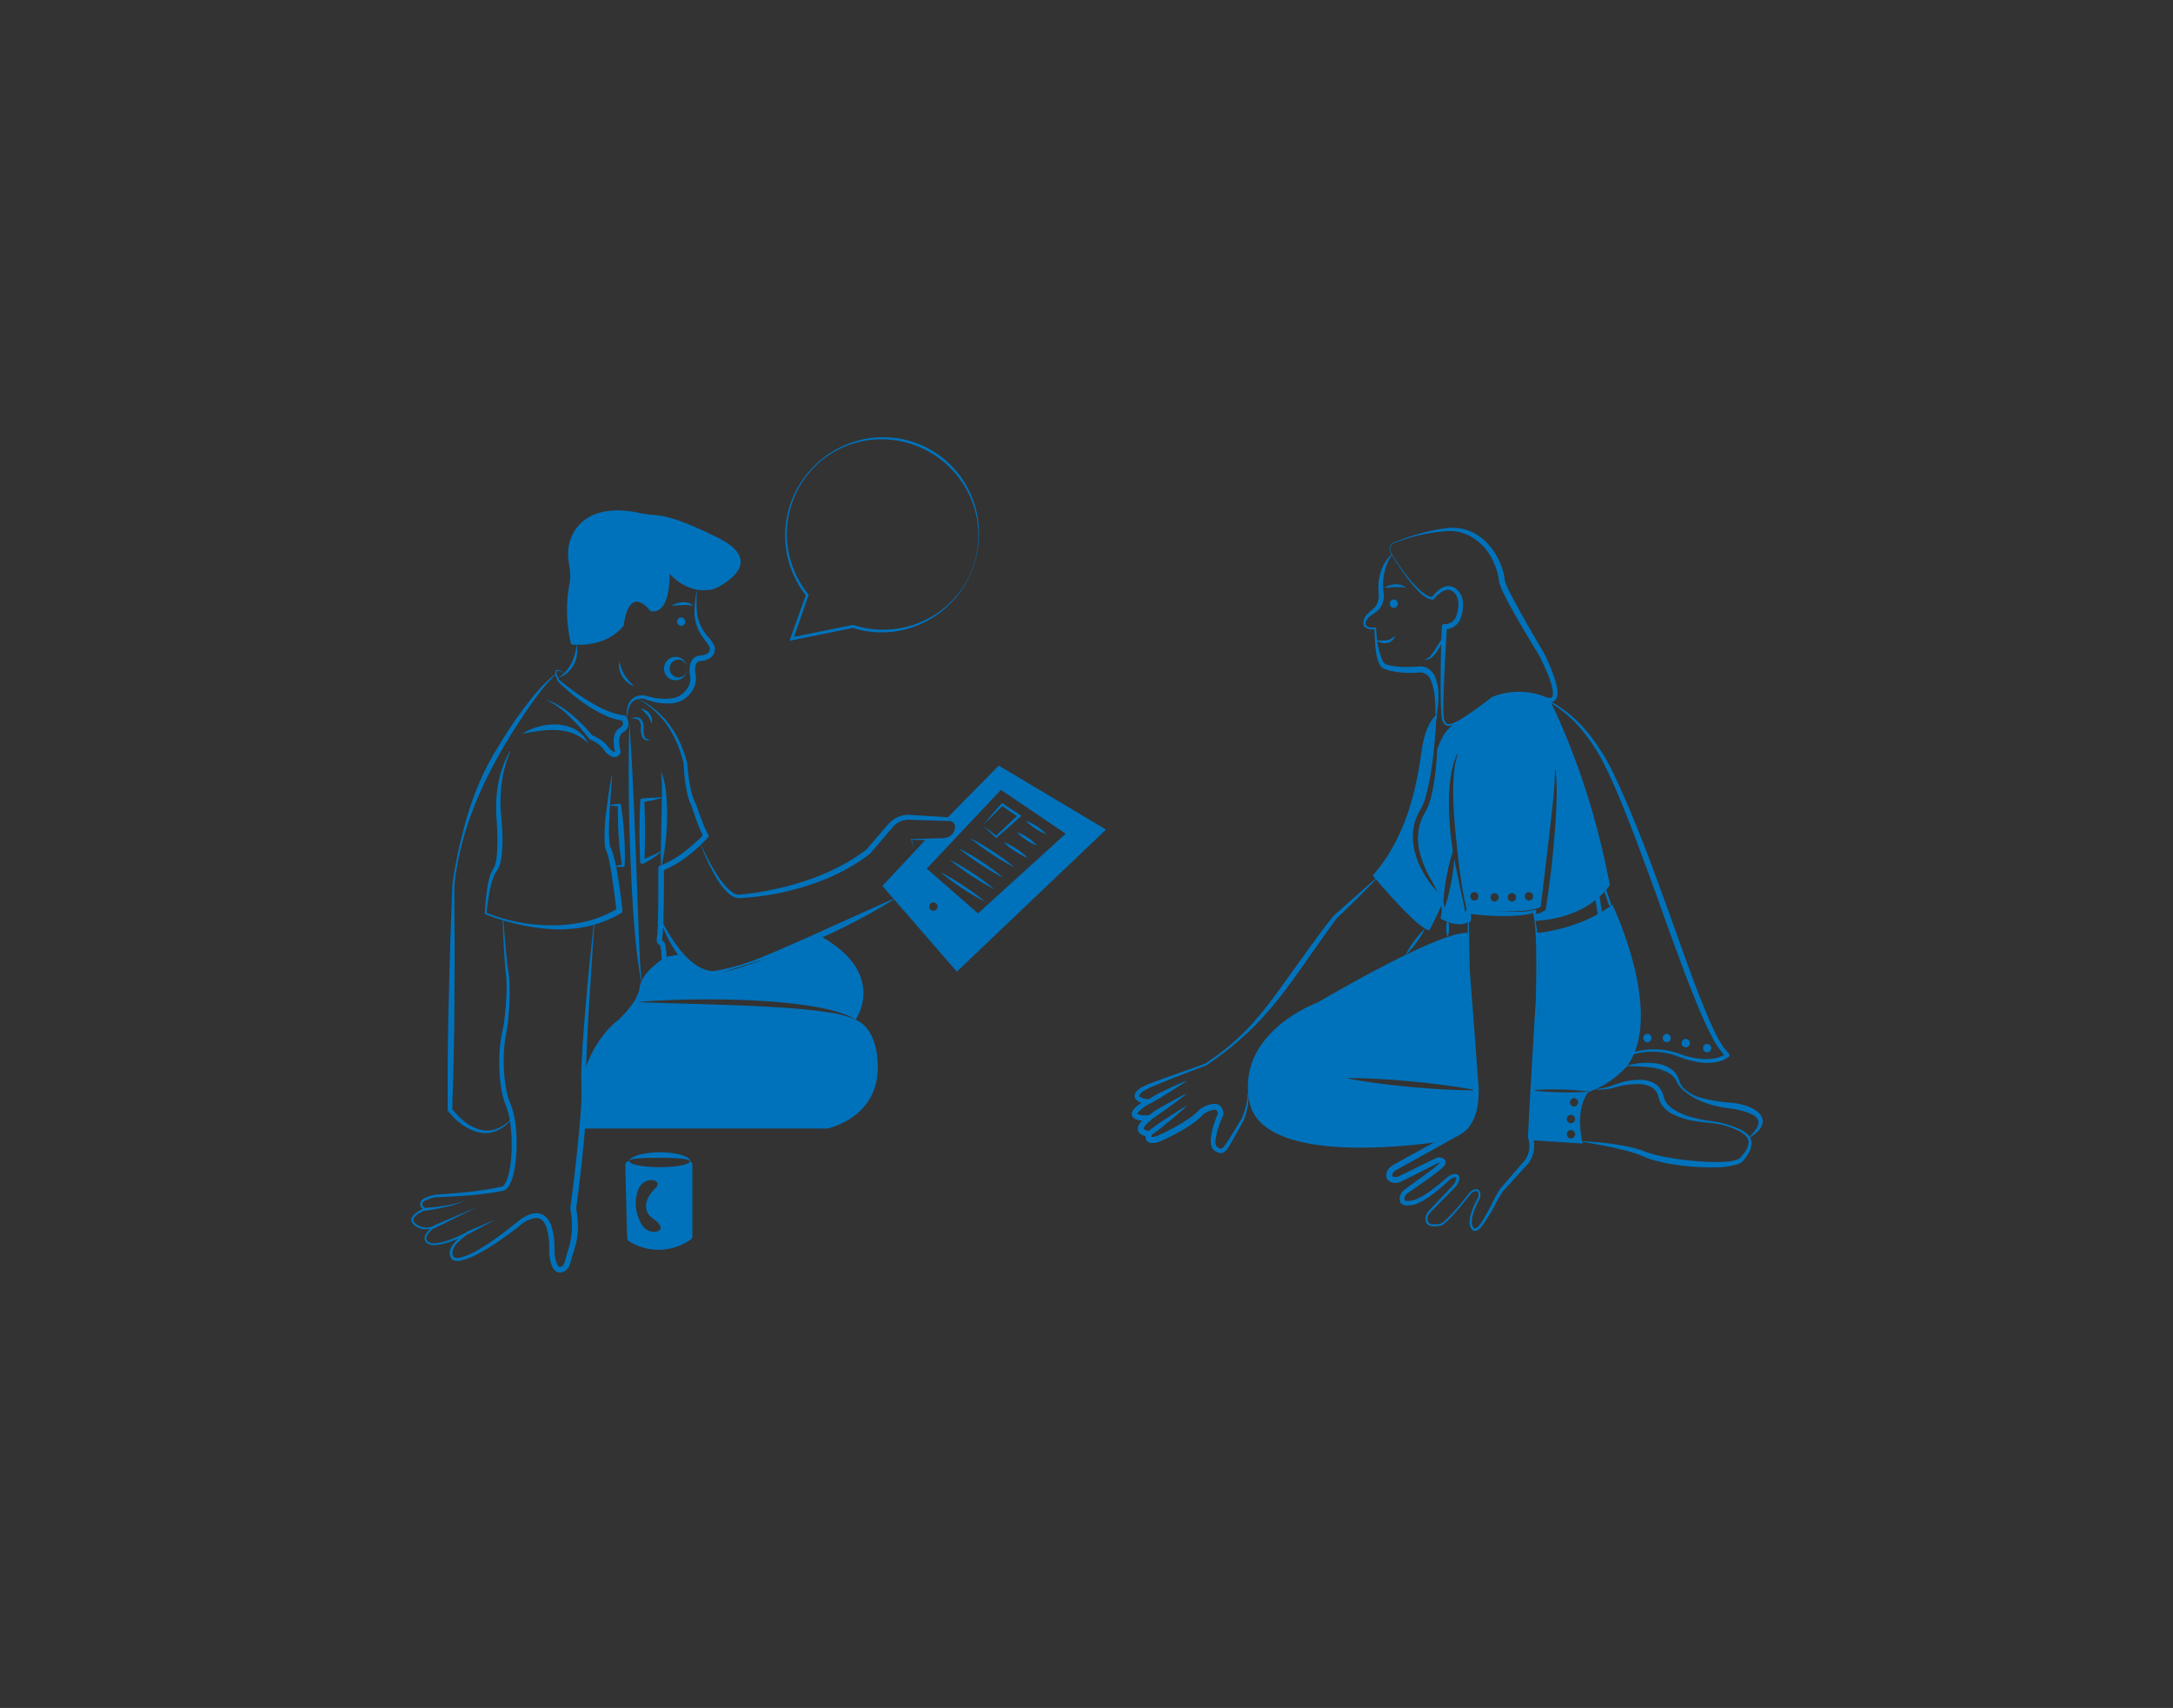 <svg xmlns="http://www.w3.org/2000/svg" fill="none" viewBox="0 0 827 650">
  <rect x="0" y="0" width="827" height="650" fill="#333333" stroke="none"/>
  <path d="M553.338 328.579c.053-.567.107-1.145.15-1.723.299 1.691.599 3.393.973 5.062l1.573 7.417c.546 2.461 1.07 4.933 1.551 7.405a.318.318 0 00.289.257h.011c.321.032.631.064.952.107l.107 2.943-1.027.407c-3.852 1.541-8.987-1.285-8.987-1.285.264-.774.387-1.59.364-2.407a46.59 46.59 0 001.894-5.972c.513-2.001.948-4.02 1.305-6.057.363-2.044.642-4.088.845-6.154z" fill="#0072BB"/>
  <path d="M589.926 267.066v-.011c-.203-.428-.3-.653-.3-.653l-.01-.011a17.85 17.85 0 00-6.152-1.905c-.032 0-.064-.01-.085-.01a43.914 43.914 0 00-4.793-.6.39.39 0 00-.118-.01c-4.247-.289-8.516.075-10.527 1.819l-.011.011a61.835 61.835 0 01-5.777 4.291c-.053.032-.096.075-.149.107a181.364 181.364 0 01-8.078 5.094c-.01.011-.021.022-.032.022-3.691 2.333-5.734 6.367-6.857 10.038-.032.096-.054.182-.086.278a.128.128 0 01-.011.064 94.168 94.168 0 01-.278 5.212 88.544 88.544 0 01-1.134 8.658 58.39 58.39 0 01-.941 4.291 21.492 21.492 0 01-1.552 4.249c-.321.674-.705 1.348-1.059 1.969a17.42 17.42 0 00-1.979 5.736 21.962 21.962 0 00.278 8.219 38.923 38.923 0 005.061 11.89c.017.018.032.04.042.064.043.064.086.139.129.203.053.086.117.182.171.278.032.043.054.086.086.129a.087.087 0 01.021.043c.032.066.067.13.107.192.107.193.236.407.364.642.203.386.438.824.684 1.317v.01c.129.247.246.503.375.76.096.193.182.396.267.599.097.215.193.439.279.664a.927.927 0 01.074.182c.129.321.257.653.375.985.021.064.043.117.064.182.086.246.171.492.246.749a.321.321 0 00.021.075.07.07 0 01.011.042.155.155 0 01.022.075c.064.214.128.439.192.664-.011.011 0 .011 0 .021v.011a14.938 14.938 0 01.257 1.22c.032.193.064.385.086.578.032.289.064.567.074.845a48.12 48.12 0 01.268-5.843c.203-2.055.481-4.109.834-6.143a77.521 77.521 0 011.306-6.068 56.485 56.485 0 011.273-4.302c-.396-2.333-.675-4.687-.952-7.042a110.781 110.781 0 01-.482-15.207c.106-2.544.377-5.079.813-7.587.107-.621.225-1.252.396-1.873.15-.621.278-1.242.481-1.841a13.862 13.862 0 011.466-3.542.104.104 0 01.139-.043.119.119 0 01.046.062.113.113 0 01-.003.077v.011a25.633 25.633 0 00-1.498 7.298 72.425 72.425 0 00-.31 7.481c.021 4.998.406 9.985.856 14.983l.781 7.48c.299 2.494.524 4.998.898 7.491.364 2.483.674 4.987 1.145 7.459.471 2.398.941 4.774 1.455 7.16 4.835.428 9.725.589 14.571.535 2.461-.043 4.921-.107 7.35-.332a34.79 34.79 0 003.562-.513 9.012 9.012 0 002.685-.91l3.081-25.866 1.498-13.153c.214-2.194.417-4.388.578-6.581.193-2.205.268-4.399.257-6.603v-.011a.12.12 0 01.033-.074.12.12 0 01.074-.033.101.101 0 01.072.027.11.11 0 01.035.069c.458 4.419.568 8.867.331 13.303-.139 4.43-.46 8.85-.823 13.27-.396 4.409-.813 8.818-1.37 13.206-.513 4.398-1.177 8.764-1.808 13.152l-.01.075a.83.83 0 01-.354.567 8.855 8.855 0 01-3.808 1.445v2.119c12.196-.535 19.663-5.169 23.718-8.85v-.011a25.053 25.053 0 002.824-2.975c.421-.514.803-1.058 1.145-1.627a376.686 376.686 0 00-21.91-69.518zm-28.8 75.661a1.605 1.605 0 01-1.098-2.721 1.61 1.61 0 011.098-.49 1.61 1.61 0 011.549 1.606 1.604 1.604 0 01-1.549 1.605zm7.703.385a1.604 1.604 0 01-1.099-2.72c.289-.3.683-.475 1.099-.49a1.603 1.603 0 011.548 1.605 1.608 1.608 0 01-1.548 1.605zm6.547 0a1.604 1.604 0 01-1.098-2.72c.289-.3.683-.475 1.098-.49a1.605 1.605 0 010 3.21zm6.548-.385a1.605 1.605 0 010-3.211 1.61 1.61 0 011.548 1.606 1.604 1.604 0 01-1.548 1.605zm-319.332 99.248c-.225 1.231-5.307 2.226-11.544 2.226-6.376 0-11.554-1.038-11.554-2.311a1.52 1.52 0 00-1.519 1.562l.717 27.696a1.54 1.54 0 00.706 1.253 21.206 21.206 0 0023.44-.643 1.525 1.525 0 00.663-1.262V443.27a1.376 1.376 0 00-.909-1.295zm-13.202 26.894a6.567 6.567 0 01-6.076-2.997 11.867 11.867 0 01-2.023-8.7c.283-1.98.917-3.894 1.873-5.651a5.912 5.912 0 015.67-3.018 2.333 2.333 0 012.321 1.734c.078.449.044.91-.097 1.343a2.797 2.797 0 01-.716 1.14c-1.733 1.766-5.702 6.624-1.476 10.231 3.947 3.371 3.488 5.586.524 5.918zm13.694-88.493c-7.04.096-14.079.417-21.097 1.006a12.905 12.905 0 002.171-5.244c.578-5.394 8.602-10.402 8.602-10.402l-.032-1.445 7.029-1.252a14.32 14.32 0 0011.554 7.32c8.088.428 36.994-12.457 40.632-14.255 26.189 14.448 13.672 31.977 13.672 31.977a21.574 21.574 0 00-4.782-2.279c-1.669-.6-3.381-1.071-5.092-1.509-3.445-.824-6.933-1.413-10.442-1.894-6.997-.974-14.036-1.445-21.086-1.777a366.576 366.576 0 00-21.129-.246z" fill="#0072BB"/>
  <path d="M314.831 429.497h-93.267s1.508-18.225.567-20.622c4.429-14.255 13.747-20.409 13.747-20.409a41.27 41.27 0 006.109-7.084c7.039.246 14.068.464 21.086.653 7.029.214 14.047.406 21.054.728 3.509.128 7.008.31 10.506.524 3.498.192 6.997.471 10.484.77 3.477.332 6.965.696 10.41 1.263a37.052 37.052 0 0110.088 2.761c7.895 3.275 8.28 14.833 8.28 14.833 2.311 22.345-19.064 26.583-19.064 26.583zM212.578 257.863a14.877 14.877 0 002.798-2.437 14.487 14.487 0 002.066-2.966 16.786 16.786 0 001.307-3.389c.194-.584.265-1.199.422-1.805.118-.612.185-1.234.327-1.865.1.633.166 1.27.197 1.91.005.645-.038 1.29-.128 1.929a11.668 11.668 0 01-1.179 3.718 10.688 10.688 0 01-2.431 3.064 8.23 8.23 0 01-3.379 1.841zm25.997 16.373c-.124-1.31-.103-2.63.063-3.935.076-.669.214-1.329.412-1.972a5.43 5.43 0 011.056-1.808 5.609 5.609 0 013.756-1.878 6.036 6.036 0 012.164.214 40.56 40.56 0 001.856.463 21.35 21.35 0 007.449.499 8.215 8.215 0 005.888-3.343l.034-.045.048-.059c.319-.403.589-.843.805-1.31a6.604 6.604 0 00.379-4.639l-.009-.037a.853.853 0 01-.022-.112c-.07-.635-.08-1.275-.03-1.912a7.555 7.555 0 01.376-1.918 4.871 4.871 0 011.099-1.849 4.177 4.177 0 012.005-1.065.827.827 0 01.165-.02l.062-.001a6.009 6.009 0 003.098-.801c.379-.241.668-.6.821-1.022.073-.22.113-.449.12-.68l.008-.179.005-.089.003-.045c-.003-.04.009.061.009.049v.002a2.321 2.321 0 00-.097-.303 14.131 14.131 0 00-1.954-3.032 18.325 18.325 0 01-2.191-3.422 16.199 16.199 0 01-1.636-7.83c.075-2.612.398-5.211.964-7.762a53.487 53.487 0 00-.094 7.762c.131 2.51.844 4.955 2.081 7.143a16.748 16.748 0 002.162 3.017 14.025 14.025 0 012.381 3.408c.088.2.16.407.214.619l.012.061a.83.83 0 01.015.11l.002.077.002.154.002.308a4.294 4.294 0 01-.186 1.233 3.987 3.987 0 01-1.486 2.028 7.503 7.503 0 01-4.292 1.261l.227-.021c-.352.085-.676.26-.941.507-.27.304-.47.664-.588 1.053a5.46 5.46 0 00-.254 1.4c-.033.489-.021.981.034 1.468l-.032-.148a8.578 8.578 0 01.125 4.157 8.662 8.662 0 01-.677 1.966 8.292 8.292 0 01-1.152 1.797l.082-.103a9.978 9.978 0 01-7.364 4.009 21.792 21.792 0 01-8.037-.906 31.21 31.21 0 01-1.902-.614 4.727 4.727 0 00-1.689-.293 4.87 4.87 0 00-3.196 1.276 4.636 4.636 0 00-1.055 1.453 10.396 10.396 0 00-.569 1.808 22.628 22.628 0 00-.531 3.851zm-2.792-22.538c.163.926.411 1.835.74 2.715a14.2 14.2 0 001.188 2.45 16.068 16.068 0 001.617 2.203c.595.711 1.273 1.352 1.943 2.071a8.478 8.478 0 01-2.528-1.474 9.133 9.133 0 01-1.947-2.246 8.601 8.601 0 01-1.074-2.782 6.246 6.246 0 01.061-2.937z" fill="#0072BB"/>
  <path d="M214.945 256.418a10.317 10.317 0 00-1.662-.864 3.325 3.325 0 00-.87-.234c-.291-.036-.542.028-.604.229a2.848 2.848 0 00.3 1.642c.239.568.508 1.123.806 1.662l-.079-.107c1.834 1.538 3.753 2.999 5.687 4.412 1.951 1.393 3.925 2.751 5.978 3.963a50.97 50.97 0 006.31 3.255 25.586 25.586 0 006.654 1.865l.049.006a.952.952 0 01.644.369 5.1 5.1 0 01.973 2.073c.174.84.038 1.715-.385 2.461a4.584 4.584 0 01-1.666 1.607 2.251 2.251 0 00-.871.874 5.568 5.568 0 00-.547 2.906c.044 1.109.213 2.209.504 3.28l.019.071a.896.896 0 01-.024.542c-.122.348-.31.669-.556.944a2.396 2.396 0 01-.97.663c-.693.209-1.44.14-2.084-.193a8.472 8.472 0 01-2.349-1.969.828.828 0 01-.109-.146l-.017-.03a7.909 7.909 0 00-1.038-1.324c-.414-.432-.86-.831-1.335-1.193a14.45 14.45 0 00-3.161-1.781l-.036-.015a.821.821 0 01-.348-.271c-1.106-1.498-2.332-2.97-3.584-4.384-1.249-1.425-2.546-2.814-3.929-4.108a38.746 38.746 0 00-4.34-3.669 22.706 22.706 0 00-4.99-2.744 19.252 19.252 0 015.314 2.245 37.574 37.574 0 014.741 3.349c1.497 1.231 2.906 2.559 4.273 3.93 1.352 1.393 2.648 2.808 3.89 4.337l-.383-.286a14.715 14.715 0 013.661 1.895c.567.408 1.101.86 1.598 1.351a9.374 9.374 0 011.388 1.702l-.126-.176a6.794 6.794 0 001.757 1.436.873.873 0 00.513.104c.027-.026.068-.025.119-.095.048-.063.091-.13.125-.201l-.005.612a16.736 16.736 0 01-.622-3.803 7.556 7.556 0 01.802-4.056 4.457 4.457 0 011.644-1.628c.369-.196.684-.48.916-.828.177-.304.234-.663.159-1.007a3.135 3.135 0 00-.526-1.161l.693.375a25.168 25.168 0 01-7.205-2.161 44.521 44.521 0 01-6.433-3.605 65.843 65.843 0 01-5.878-4.352 67.959 67.959 0 01-5.409-4.896l-.022-.023a.288.288 0 01-.057-.085 18.321 18.321 0 01-.683-1.799 6.294 6.294 0 01-.223-.959 1.807 1.807 0 01.1-1.063.728.728 0 01.485-.378c.18-.038.365-.036.544.006.319.078.626.2.912.361.554.308 1.079.665 1.568 1.067zm26.326 9.002a24.271 24.271 0 017.219 3.953 34.614 34.614 0 015.873 5.855 40.21 40.21 0 012.342 3.445c.348.601.746 1.178 1.052 1.802l.917 1.874c.64 1.239 1.055 2.572 1.593 3.856.451 1.314.825 2.654 1.241 3.983a.354.354 0 01.016.085l.004.05a76.12 76.12 0 00.975 8.092c.228 1.327.524 2.641.889 3.937a14.878 14.878 0 001.44 3.589.801.801 0 01.078.168l.008.023a131.66 131.66 0 002.097 5.88c.372.971.762 1.931 1.173 2.873.39.926.838 1.827 1.341 2.698a.992.992 0 01-.114 1.172 58.982 58.982 0 01-3.841 3.812 65.057 65.057 0 01-4.153 3.446 38.24 38.24 0 01-9.454 5.406l.7-1.005c.04 4.355.004 8.704-.046 13.059l-.13 6.537c-.079 2.195-.119 4.335-.404 6.626a.715.715 0 01-.026.122l-.009.032a3.245 3.245 0 00-.139.886.886.886 0 00.031.245.207.207 0 00-.098-.077c-.002-.004-.005-.006-.009-.008a.029.029 0 00-.013 0c-.045-.008.081.024.17.059.087.032.171.072.25.121.205.136.378.314.508.523.154.248.273.517.354.799.13.44.228.89.291 1.346.216 1.675.316 3.363.301 5.052a.917.917 0 01-.111.444.91.91 0 01-.309.337l-.021.014a29.745 29.745 0 00-5.385 4.432 15.185 15.185 0 00-2.043 2.728l-.376.74-.281.764c-.151.526-.221.979-.365 1.693a17.38 17.38 0 01-3.518 6.642 43.44 43.44 0 01-5.025 5.364l-.051.04-.017.013a31.197 31.197 0 00-4.592 4.028 40.1 40.1 0 00-3.9 4.802 42.438 42.438 0 00-3.143 5.357 49.857 49.857 0 00-2.432 5.744 47.222 47.222 0 012.103-5.898 42.885 42.885 0 012.936-5.556 41.027 41.027 0 013.755-5.069 28.181 28.181 0 014.64-4.367l-.068.052a42.334 42.334 0 004.723-5.324 16.1 16.1 0 003.074-6.119c.09-.469.181-1.22.353-1.853l.32-.944.418-.886a16.817 16.817 0 012.2-3.119 29.273 29.273 0 015.682-4.853l-.44.794a35.284 35.284 0 00-.346-4.75c-.094-.693-.398-1.673-.457-1.346a1.835 1.835 0 01-.91-.956 2.676 2.676 0 01-.192-.956 5.135 5.135 0 01.213-1.538l-.035.154c.216-2.029.263-4.243.328-6.39l.1-6.503.018-13.024a1.08 1.08 0 01.7-1.005 36.195 36.195 0 008.93-5.067 62.854 62.854 0 004.029-3.313c1.294-1.155 2.577-2.371 3.742-3.613l-.114 1.172a25.736 25.736 0 01-1.421-2.951c-.414-.986-.8-1.975-1.165-2.969a131.597 131.597 0 01-2.046-6.001l.086.19a16.44 16.44 0 01-1.526-4.074 40.114 40.114 0 01-.816-4.123 77.49 77.49 0 01-.773-8.29l.02.135c-.371-1.301-.699-2.618-1.103-3.91-.491-1.259-.859-2.573-1.449-3.792a41.599 41.599 0 00-3.928-7.102 33.92 33.92 0 00-5.502-5.991 25.479 25.479 0 00-6.937-4.303z" fill="#0072BB"/>
  <path d="M211.652 256.504a63.917 63.917 0 00-7.183 8.283c-2.225 2.907-4.294 5.934-6.287 9.006-4.013 6.112-7.842 12.422-11.215 18.868-6.676 12.929-11.83 26.935-13.706 41.516a72.149 72.149 0 00-.315 2.725c-.065.878-.029 1.828-.033 2.739l.025 5.521.076 11.041c.025 7.358.005 14.715-.06 22.068-.031 14.711-.358 29.41-.849 44.112l-.165-.521a27.706 27.706 0 004.554 4.755 16.941 16.941 0 005.714 3.171c2.103.638 4.351.617 6.442-.061a15.541 15.541 0 005.621-3.578.101.101 0 01.077-.03c.014 0 .027.003.04.009a.101.101 0 01.035.023.11.11 0 01.003.146 15.22 15.22 0 01-5.527 4.108 11.206 11.206 0 01-6.983.473 18.22 18.22 0 01-6.32-3.099 26.168 26.168 0 01-5.055-4.901.755.755 0 01-.165-.471v-.05c-.047-14.72.069-29.443.481-44.154.161-7.357.362-14.712.606-22.065l.408-11.025.192-5.513c.05-.926.029-1.82.108-2.775a75.66 75.66 0 01.358-2.75 180.556 180.556 0 014.767-21.599 117.066 117.066 0 017.975-20.689c.846-1.65 1.765-3.263 2.674-4.879l2.869-4.735c1.975-3.119 3.942-6.244 6.09-9.251 4.32-5.964 8.808-11.953 14.62-16.59a.107.107 0 01.147.013.11.11 0 01.026.076.102.102 0 01-.034.072l-.011.011z" fill="#0072BB"/>
  <path d="M198.714 279.309a21.55 21.55 0 016.415-2.802 22.501 22.501 0 017.067-.78c2.43.146 4.798.83 6.932 2.002a12.535 12.535 0 014.812 5.176 20.659 20.659 0 00-5.559-3.683 21.082 21.082 0 00-6.315-1.36 35.438 35.438 0 00-6.616.278 83.935 83.935 0 00-6.736 1.169zm-4.529 6.731a46.94 46.94 0 00-3.547 15.151 59.285 59.285 0 00-.054 7.772c.191 2.559.5 5.225.583 7.882a57.303 57.303 0 01-.163 8.002 21.506 21.506 0 01-.738 4.034 5.991 5.991 0 01-.358 1.009 4.515 4.515 0 01-.505 1l-.319.491-.246.361a3.838 3.838 0 00-.452.757 18.447 18.447 0 00-1.298 3.564 46.206 46.206 0 00-.865 3.804 70.762 70.762 0 00-1.03 7.782l-.207-.336a64.172 64.172 0 0012.559 3.682 70.362 70.362 0 0013.004 1.166 56.288 56.288 0 0012.834-1.563 43.3 43.3 0 0011.795-4.951l-.525 1.075a458.594 458.594 0 00-1.69-12.762c-.31-2.119-.683-4.227-1.1-6.3a27.624 27.624 0 00-.755-3.015 4.888 4.888 0 00-.251-.651l-.359-.845a8.923 8.923 0 01-.343-1.788 69.315 69.315 0 01.654-13.075 192.325 192.325 0 011.947-12.811.106.106 0 01.016-.038.092.092 0 01.029-.03.1.1 0 01.08-.017.108.108 0 01.087.115 608.003 608.003 0 00-.933 12.888 154.044 154.044 0 00-.244 6.431 43.037 43.037 0 00.205 6.31c.058.466.16.926.306 1.373l.301.63c.14.272.262.553.365.841.374 1.055.688 2.13.939 3.22.517 2.134.897 4.274 1.257 6.412.726 4.277 1.26 8.562 1.719 12.871l.006.05a1.047 1.047 0 01-.531 1.025 45.418 45.418 0 01-12.519 4.959 52.338 52.338 0 01-13.316 1.132 75.784 75.784 0 01-13.144-1.856 87.396 87.396 0 01-12.668-3.845.334.334 0 01-.208-.325l.001-.012c.15-2.644.384-5.27.711-7.903.168-1.315.374-2.629.653-3.939a19.508 19.508 0 011.182-3.913c.133-.338.302-.661.504-.964l.288-.468.192-.354c.145-.243.257-.505.333-.778.111-.279.195-.569.25-.865.28-1.231.46-2.483.537-3.743.187-2.564.182-5.168.117-7.772a90.24 90.24 0 00-.184-3.9c-.085-1.29-.231-2.642-.246-3.969a51.349 51.349 0 01.364-7.995 40.126 40.126 0 014.794-15.112.104.104 0 01.062-.049.109.109 0 01.079.007.104.104 0 01.052.059.108.108 0 01-.003.079l-.004.01zm57.421 7.395a32.963 32.963 0 011.958 9.154c.287 3.105.392 6.224.315 9.341a185.334 185.334 0 01-.22 4.66c-.151 1.548-.243 3.099-.449 4.64a78.579 78.579 0 01-1.604 9.191c-.153-3.124-.114-6.216-.062-9.303l.197-9.237c.098-3.074.126-6.142.162-9.213a90.032 90.032 0 00-.297-9.233zm-12.068-18.364c.576 8.321 1.05 16.641 1.422 24.962.403 8.32.701 16.642 1.038 24.962l.902 24.957c.153 4.16.317 8.318.527 12.472.109 2.076.165 4.161.355 6.229.087 1.035.148 2.077.257 3.11l.397 3.097-.717-3.05c-.195-1.026-.331-2.06-.5-3.091-.351-2.064-.567-4.137-.837-6.209a317.803 317.803 0 01-1.149-12.463c-.35-4.157-.549-8.32-.812-12.482l-.56-12.491c-.294-8.33-.502-16.661-.563-24.995-.089-8.334-.009-16.67.24-25.008zm.578-1.461a3.95 3.95 0 011.665-.605 2.644 2.644 0 011.859.434c.54.401.927.975 1.095 1.626.17.597.249 1.215.234 1.835a10.248 10.248 0 00.229 3.205 1.794 1.794 0 00.884 1.082 2.593 2.593 0 001.592.128 2.34 2.34 0 01-1.754.371 2.275 2.275 0 01-1.486-1.243 7.912 7.912 0 01-.534-3.55c.122-1-.158-2.008-.778-2.802a3.504 3.504 0 00-3.006-.481zm3.779-3.901a4.12 4.12 0 011.845.588 5.17 5.17 0 011.485 1.297c.415.529.705 1.146.848 1.803a3.708 3.708 0 01-.062 1.947c-.265-.606-.444-1.163-.726-1.671a8.098 8.098 0 00-.907-1.426 18.847 18.847 0 00-2.483-2.538z" fill="#0072BB"/>
  <path d="M231.597 306.432c1.39-.253 2.781-.401 4.171-.551a.485.485 0 01.532.405l.018.111c.612 3.804.99 7.622 1.246 11.448.1 1.915.204 3.829.231 5.749.041 1.918.02 3.841-.045 5.766l-.004.109a.46.46 0 01-.453.444c-1.297.017-2.593.039-3.902-.033 1.249-.397 2.51-.699 3.77-1.007l-.457.553a105.582 105.582 0 01-.774-5.714c-.216-1.907-.356-3.819-.499-5.731-.23-3.828-.338-7.663-.213-11.514l.55.516c-1.39-.149-2.781-.297-4.171-.551zm21.264-2.98c-2.758.753-5.539 1.338-8.324 1.895l.645-.739c.102 1.948.19 3.895.233 5.843.076 1.948.056 3.895.087 5.843-.015 3.896-.064 7.791-.284 11.686l-1.088-.719c1.396-.533 2.817-1.097 4.193-1.724a32.55 32.55 0 002.036-1.003 8.507 8.507 0 001.874-1.286 7.09 7.09 0 01-1.569 1.727c-.597.502-1.224.969-1.875 1.398a36.56 36.56 0 01-4.046 2.327.758.758 0 01-.711-.025.755.755 0 01-.373-.605l-.005-.09c-.219-3.895-.269-7.79-.284-11.686.031-1.948.011-3.895.087-5.843.043-1.948.131-3.895.233-5.843l.004-.084a.695.695 0 01.641-.656c2.832-.213 5.667-.399 8.526-.416zm-61.34 46.439c.366 4.355.719 8.712 1.143 13.057.217 2.171.442 4.346.752 6.489.366 2.18.545 4.386.535 6.596.056 4.402-.163 8.803-.655 13.178a44.052 44.052 0 01-.527 3.281 79.34 79.34 0 00-.528 3.195 47.835 47.835 0 00-.513 6.426 60.483 60.483 0 00.99 12.855c.21 1.04.475 2.067.795 3.077.31 1.014.744 1.914 1.151 3.037a33.41 33.41 0 011.503 6.57 61.98 61.98 0 01.179 13.292 40.587 40.587 0 01-1.121 6.605 15.308 15.308 0 01-1.224 3.24 6.329 6.329 0 01-1.099 1.533 2.885 2.885 0 01-2.032.918l.208-.027c-2.113.476-4.155.768-6.239 1.044-2.074.269-4.151.482-6.23.659-4.157.357-8.319.579-12.481.71l.048-.005a13.497 13.497 0 00-4.342 1.281c-.628.351-1.161.86-1.101 1.404a2.922 2.922 0 001.142 1.632.414.414 0 01-.118.702 12.36 12.36 0 00-3.386 1.914c-.475.362-.83.858-1.019 1.425a1.612 1.612 0 00.552 1.478c.462.439.989.805 1.562 1.085a5.743 5.743 0 001.815.539 7.57 7.57 0 003.803-.455.325.325 0 01.359.08.326.326 0 01.076.324.334.334 0 01-.125.175 10.044 10.044 0 00-2.697 2.693 2.384 2.384 0 00-.428 1.643 1.997 1.997 0 001.057 1.259l.039.026a3.932 3.932 0 001.719.326c.642.001 1.283-.053 1.916-.159a25.052 25.052 0 003.779-1.014 55.515 55.515 0 007.205-3.226.404.404 0 01.301-.031.405.405 0 01.287.484.404.404 0 01-.172.249l-.013.009a23.637 23.637 0 00-3.926 3.198 6.933 6.933 0 00-2.288 4.109 2.25 2.25 0 00.204 1.041c.072.165.159.324.261.473.051.074.113.14.168.211l.085.105c.06.068-.043-.036.015.008.7.208 1.445.214 2.149.018 1.627-.394 3.2-.983 4.686-1.755a67.443 67.443 0 008.702-5.401c2.803-1.975 5.51-4.095 8.205-6.228l-.048.041a17.252 17.252 0 013.089-2.218c1.14-.671 2.4-1.111 3.709-1.296a5.338 5.338 0 014.06 1.122 7.893 7.893 0 012.263 3.356 24.375 24.375 0 011.285 7.377c.067 1.236.016 2.463.104 3.568.076 1.108.297 2.2.658 3.25.153.465.377.904.663 1.301.275.341.488.443.697.442.348-.036.676-.181.935-.416.319-.298.564-.667.715-1.078.196-.506.352-1.026.466-1.557.148-.609.31-1.208.486-1.796.35-1.175.725-2.302 1.029-3.425a31.384 31.384 0 00.297-13.796 1.212 1.212 0 01-.005-.335c1.203-9.017 2.282-18.067 3.151-27.12.408-4.527.839-9.056 1.032-13.575.069-1.132.058-2.252.091-3.379l-.078-3.376-.043-1.747.03-1.724c.01-1.15.047-2.296.101-3.437.358-9.144 1.178-18.227 1.964-27.315.792-9.087 1.782-18.154 2.763-27.22a.106.106 0 01.039-.071.107.107 0 01.15.014.107.107 0 01.025.077c-.674 9.093-1.218 18.195-1.827 27.288-.554 9.094-1.105 18.2-1.355 27.281a89.684 89.684 0 00-.046 3.397l-.003 1.696.068 1.67.134 3.457c-.015 1.151.013 2.312-.037 3.457a225.358 225.358 0 01-.866 13.706c-.843 9.1-1.892 18.162-3.069 27.222l-.005-.335c.427 2.429.653 4.889.675 7.354a26.947 26.947 0 01-1.056 7.403c-.335 1.193-.73 2.341-1.077 3.463a39.05 39.05 0 00-.471 1.676c-.146.641-.343 1.27-.59 1.881a4.147 4.147 0 01-3.644 2.767 2.73 2.73 0 01-1.387-.404 3.514 3.514 0 01-.939-.864 6.762 6.762 0 01-.966-1.893 14.677 14.677 0 01-.736-3.796c-.084-1.291-.018-2.468-.072-3.631a22.597 22.597 0 00-1.091-6.771 6.111 6.111 0 00-1.649-2.594 3.468 3.468 0 00-2.68-.767 11.783 11.783 0 00-5.841 2.953l-.048.042c-2.748 2.112-5.513 4.207-8.406 6.133a68.738 68.738 0 01-9.007 5.298 22.196 22.196 0 01-5.026 1.745 4.564 4.564 0 01-2.926-.216.875.875 0 01-.234-.194l-.117-.148c-.076-.099-.159-.195-.228-.299a3.95 3.95 0 01-.35-.666 3.286 3.286 0 01-.26-1.481 5.368 5.368 0 01.944-2.658 12.243 12.243 0 011.716-2.07 24.448 24.448 0 014.154-3.244l.404.711c-1.199.585-2.386 1.193-3.611 1.726a45.899 45.899 0 01-3.729 1.481c-1.274.44-2.58.78-3.907 1.015-.676.109-1.36.16-2.045.154a4.228 4.228 0 01-2.129-.487l.038.025a2.663 2.663 0 01-1.37-1.725c-.094-.746.095-1.5.528-2.115a8.447 8.447 0 011.322-1.581 13.932 13.932 0 011.56-1.311l.31.578a8.25 8.25 0 01-4.143.538 6.42 6.42 0 01-2.052-.594 6.935 6.935 0 01-1.758-1.205 2.365 2.365 0 01-.768-2.163 3.684 3.684 0 011.248-1.851 13.101 13.101 0 013.611-2.095l-.119.702a3.63 3.63 0 01-1.459-2.19 1.946 1.946 0 01.468-1.401 3.92 3.92 0 011.022-.85c.72-.411 1.486-.734 2.282-.962a19.494 19.494 0 012.373-.554l.032-.003.017-.001a229.74 229.74 0 0012.395-1.02 140.18 140.18 0 006.153-.804c2.029-.317 4.099-.672 6.03-1.157l.039-.01a.65.65 0 01.17-.017c.519.023 1.187-.727 1.609-1.609a15.62 15.62 0 001.033-2.9 38.965 38.965 0 001.018-6.314c.37-4.289.279-8.605-.272-12.875a31.553 31.553 0 00-1.35-6.203c-.325-.936-.821-2.02-1.14-3.103a31.245 31.245 0 01-.814-3.274 62.14 62.14 0 01-.899-13.246c.049-2.22.248-4.434.594-6.628.164-1.095.377-2.181.603-3.261.241-1.08.43-2.098.588-3.176.585-4.302.903-8.636.95-12.978a38.536 38.536 0 00-.365-6.467c-.235-2.193-.379-4.374-.516-6.559a441.536 441.536 0 01-.602-13.106c0-.028.01-.055.029-.075a.106.106 0 01.149-.009.109.109 0 01.036.073v-.001zm47.973 91.999a.958.958 0 01.322-.732c.192-.194.409-.364.644-.504a8.834 8.834 0 011.436-.702 18.724 18.724 0 013.02-.846 33.361 33.361 0 0112.357-.032c1.032.195 2.046.476 3.03.842.505.186.99.421 1.45.701.243.145.465.325.657.533a.872.872 0 01.276.857.084.084 0 01-.017.034.113.113 0 01-.029.024.11.11 0 01-.035.011.114.114 0 01-.037-.003l-.01-.004-.437-.179.504-.008-.128.061c-.089-.371-.614-.527-1.047-.655a11.253 11.253 0 00-1.434-.259 41.96 41.96 0 00-2.958-.24 68.742 68.742 0 00-2.981-.101c-.993-.049-1.99-.034-2.986-.044-1.992-.014-3.983.018-5.973.094-.992.053-1.989.092-2.971.212-.49.047-.976.126-1.456.236-.449.135-.992.218-1.197.704zm9.908 27.085a7.79 7.79 0 01-6.504-2.513 10.169 10.169 0 01-2.636-6.745c.024-1.22.232-2.429.618-3.586.349-1.127.769-2.23 1.257-3.303a9.829 9.829 0 011.915-3.006 6.751 6.751 0 013.177-1.843 6.24 6.24 0 011.921-.171c.745.03 1.461.301 2.039.772a3.32 3.32 0 01.27 4.37 4.142 4.142 0 01-.35.442l-.28.316c-.177.205-.352.41-.516.622-.33.417-.635.853-.914 1.306a8.404 8.404 0 00-1.18 2.733 3.8 3.8 0 00.28 2.587c.228.42.501.812.815 1.172.341.399.798.876 1.148 1.354a6.34 6.34 0 011.529 3.362c.007.333-.068.662-.218.96-.161.279-.393.51-.673.67a4.023 4.023 0 01-1.698.501zm-.024-.212a3.474 3.474 0 001.543-.551 1.211 1.211 0 00.488-1.313 5.097 5.097 0 00-1.956-2.435c-.433-.361-.876-.602-1.355-1.006-.247-.215-.514-.408-.746-.653-.211-.266-.442-.519-.632-.809a5.629 5.629 0 01-.741-4.06 9.101 9.101 0 011.56-3.531 15.72 15.72 0 011.153-1.444c.202-.229.415-.449.627-.665l.311-.309c.072-.068.138-.142.2-.219a1.587 1.587 0 00.174-1.945 3.363 3.363 0 00-2.577-.689 5.07 5.07 0 00-2.877 1.218 6.623 6.623 0 00-1.773 2.743 13.12 13.12 0 00-.731 3.278 13.378 13.378 0 00-.005 3.249 17.199 17.199 0 001.962 6.041 6.211 6.211 0 002.165 2.357c.957.599 2.087.86 3.21.743z" fill="#0072BB"/>
  <path d="M161.563 459.722c2.676-.184 5.37-.48 8.029-.923a43.404 43.404 0 003.959-.829 16.256 16.256 0 003.787-1.408 16.336 16.336 0 01-3.711 1.664c-1.29.431-2.605.79-3.929 1.098a84.497 84.497 0 01-8.037 1.463.535.535 0 11-.143-1.061l.033-.004h.012zm3.419 6.725l16.593-7.092-16.144 8.063a.526.526 0 01-.409.03.528.528 0 01-.365-.471.544.544 0 01.13-.389.544.544 0 01.166-.128l.029-.013zm12.96 2.186l10.758-4.558-10.296 5.523a.537.537 0 11-.462-.965zm73.62-118.773a76.986 76.986 0 003.665 6.5 52.709 52.709 0 004.308 5.979 26.43 26.43 0 005.291 4.871 13.553 13.553 0 006.497 2.43l-.142.012A84.05 84.05 0 00289 364.656c5.766-2.28 11.396-4.87 17.076-7.317l16.928-7.626c2.836-1.246 5.619-2.603 8.48-3.81 2.817-1.295 5.649-2.566 8.525-3.762a.106.106 0 01.141.055c.01.024.011.05.004.075a.115.115 0 01-.045.059 240.826 240.826 0 01-8.015 4.781c-2.708 1.53-5.468 2.963-8.222 4.409-5.541 2.829-11.189 5.455-16.985 7.732-5.746 2.393-11.644 4.415-17.589 6.247l-8.89 2.817c-2.968.948-5.887 1.972-8.965 2.751a.316.316 0 01-.075.011l-.067.001a12.968 12.968 0 01-7.529-2.276 23.896 23.896 0 01-5.602-5.358 39.754 39.754 0 01-4.024-6.477 42.791 42.791 0 01-2.785-7.033.116.116 0 01.009-.082.108.108 0 01.064-.051.114.114 0 01.075.006.111.111 0 01.053.052zm14.756-29.378c.911 2.08 1.922 4.111 2.95 6.128 1.041 2.01 2.148 3.985 3.361 5.884a35.971 35.971 0 004.052 5.327 11.527 11.527 0 002.487 2.045 3.802 3.802 0 002.767.555.69.69 0 01.091-.015l.037-.003a99.934 99.934 0 0012.699-1.983 110.7 110.7 0 0012.391-3.413 88.166 88.166 0 0011.818-4.943l2.824-1.502c.928-.523 1.815-1.113 2.728-1.659l1.364-.832c.443-.293.867-.613 1.302-.919l2.596-1.853-.153.146 4.96-5.77 2.489-2.878 1.271-1.451a9.967 9.967 0 017.502-3.232c.707.017 1.287.066 1.936.098l7.593.481 3.797.245 1.898.122c.362.01.723.056 1.076.138.38.103.74.266 1.068.484a3.528 3.528 0 011.378 1.835 3.792 3.792 0 01-.005 2.225 5.7 5.7 0 01-2.447 3.334 5.444 5.444 0 01-1.941.76 9.14 9.14 0 01-1.997.073l-3.804-.102-7.607-.212.122-.196a7.834 7.834 0 01.455 3.766 7.711 7.711 0 00-.7-3.647.133.133 0 01-.005-.105.143.143 0 01.027-.046.15.15 0 01.043-.032.163.163 0 01.058-.013l7.607-.212 3.804-.102a8.217 8.217 0 001.791-.153 4.749 4.749 0 001.549-.692c1.857-1.185 2.805-4.284.937-5.36a2.301 2.301 0 00-.665-.274 4.087 4.087 0 00-.811-.067l-1.902-.06-3.802-.121-7.604-.248c-.618-.02-1.304-.062-1.864-.064a8.153 8.153 0 00-1.692.181 8 8 0 00-4.324 2.526l-1.211 1.431-2.455 2.906-4.928 5.798-.011.013a.94.94 0 01-.142.133 69.944 69.944 0 01-11.152 6.986 84.505 84.505 0 01-12.137 4.969 107.861 107.861 0 01-12.673 3.25c-4.29.811-8.628 1.343-12.986 1.594l.128-.018a5.087 5.087 0 01-3.723-.803c-1-.651-1.903-1.44-2.682-2.343a32.498 32.498 0 01-3.916-5.68 81.942 81.942 0 01-5.617-12.43z" fill="#0072BB"/>
  <path d="M380.112 291.38l-20.038 20.333c2.354.461 3.509 1.22 3.937 2.087.002.023.01.045.021.064 0 .011.011.011.011.022a2.432 2.432 0 01-.128 2.033c-.011.032-.022.054-.032.086a8.79 8.79 0 01-2.247 2.75l-.011.011a1.925 1.925 0 01-.631.31h-.021a11.95 11.95 0 01-2.632.385c-2.696.172-5.959 0-5.959 0l-16.561 17.69 28.329 32.63 56.787-54.065-40.825-24.336zm-24.852 55.264a1.605 1.605 0 010-3.211 1.607 1.607 0 010 3.211zm-2.568-16.063l28.244-29.976 24.648 16.684-33.378 30.329-19.514-17.037z" fill="#0072BB"/>
  <path d="M374.036 314.032l3.425-4.02 3.632-4.132.249-.283.336.218a402.591 402.591 0 016.493 4.297l.566.381-.506.458c-2.918 2.637-5.856 5.251-8.867 7.783l-.233.196-.209-.191c-1.73-1.584-3.343-3.223-4.886-4.707zm0 0c1.86 1.487 3.65 2.819 5.323 4.206l-.442.005c2.809-2.756 5.692-5.431 8.595-8.083l.06.838a528.202 528.202 0 01-6.403-4.431l.585-.064-3.755 3.708-3.963 3.821zm152.814-90.33a6.607 6.607 0 011.96-.937 8.88 8.88 0 012.144-.382c.74-.032 1.48.047 2.195.235a4.373 4.373 0 011.917 1.084 18.012 18.012 0 00-2.057-.261 23.99 23.99 0 00-2.007.011c-1.348.053-2.692.214-4.152.25zm3.595 7.642a1.605 1.605 0 001.099-2.722 1.604 1.604 0 00-1.099-.489 1.608 1.608 0 000 3.211zm-274.795-.807a6.577 6.577 0 011.959-.937 8.888 8.888 0 012.145-.382 7.385 7.385 0 012.195.235 4.373 4.373 0 011.917 1.084 17.78 17.78 0 00-2.058-.261 23.967 23.967 0 00-2.006.011c-1.349.053-2.693.214-4.152.25zm3.594 7.641a1.604 1.604 0 001.1-2.721 1.609 1.609 0 00-1.1-.489 1.604 1.604 0 00-1.099 2.721 1.6 1.6 0 001.099.489z" fill="#0072BB"/>
  <path d="M529.453 210.432a91.925 91.925 0 006.883 9.829 39.311 39.311 0 004.088 4.343 15.345 15.345 0 002.339 1.758 4.775 4.775 0 002.552.813l-.396.217a13.466 13.466 0 012.45-2.69 6.848 6.848 0 013.443-1.63 4.824 4.824 0 013.748 1.361 7.057 7.057 0 011.977 3.345c.301 1.232.376 2.509.221 3.768a13.82 13.82 0 01-.823 3.64 6.956 6.956 0 01-2.381 3.184 6.257 6.257 0 01-3.885 1.055l.986-.906c-.462 9.684-1.169 19.377-1.34 29.063-.003 1.209-.025 2.42.033 3.622.005.606.071 1.192.119 1.785.035.558.197 1.101.473 1.587a1.647 1.647 0 001.099.969c.548.055 1.1-.018 1.614-.214a17.51 17.51 0 003.208-1.545 132.688 132.688 0 0011.82-8.418l.007-.005a.334.334 0 01.073-.043 27.454 27.454 0 0116.414-1.37c.674.191 1.365.336 2.028.568l1.954.693a5.447 5.447 0 001.707.383c.52-.027.769-.149.951-.496a3.404 3.404 0 00.194-1.581 11.52 11.52 0 00-.281-1.874 30.736 30.736 0 00-1.176-3.788 77.554 77.554 0 00-3.263-7.383l-.459-.899c-.084-.156-.147-.293-.218-.402l-.258-.419-1.071-1.749-2.123-3.507c-2.815-4.687-5.586-9.401-8.165-14.249-.637-1.219-1.275-2.437-1.876-3.689a21.948 21.948 0 01-1.596-4.085l-.113-.693-.03-.427c-.01-.272-.084-.601-.12-.899a19.803 19.803 0 00-.46-1.873 24.77 24.77 0 00-1.405-3.659 19.916 19.916 0 00-10.779-10.761 16.56 16.56 0 00-7.764-.959c-2.702.2-5.388.58-8.039 1.139a67.695 67.695 0 00-7.868 2.144c-.642.226-1.293.43-1.927.679-.637.206-1.256.469-1.847.784a2.627 2.627 0 00-.718 3.484zm-.183.112a2.87 2.87 0 01.749-3.81 11.352 11.352 0 011.898-.839l1.916-.728a92.2 92.2 0 017.828-2.47 61.96 61.96 0 018.088-1.58c2.798-.476 5.67-.28 8.377.573a18.33 18.33 0 017.259 4.41 24.328 24.328 0 014.949 6.892 27.014 27.014 0 011.572 3.956c.213.681.389 1.379.538 2.095.054.377.137.717.163 1.126l.044.594c.033.104.061.207.083.311a22.479 22.479 0 001.452 3.492c.578 1.21 1.204 2.41 1.828 3.61 2.563 4.78 5.255 9.518 7.985 14.232l2.065 3.526 1.041 1.757.272.457c.11.18.188.355.263.5l.459.93a72.12 72.12 0 013.224 7.641c.469 1.326.851 2.68 1.145 4.055.148.717.238 1.445.266 2.177a4.905 4.905 0 01-.434 2.42c-.13.213-.279.416-.444.604-.188.179-.4.332-.63.453-.43.201-.901.299-1.375.289a6.506 6.506 0 01-2.254-.553l-1.876-.748c-.615-.243-1.26-.401-1.89-.608a25.96 25.96 0 00-15.729.764l.08-.047c-3.904 2.894-7.797 5.81-11.994 8.322a18.122 18.122 0 01-3.326 1.632 4.137 4.137 0 01-1.958.249 2.415 2.415 0 01-1.6-1.285 4.525 4.525 0 01-.609-1.851c-.067-.616-.15-1.236-.171-1.844-.08-1.223-.12-2.439-.165-3.658-.124-4.869-.092-9.731-.032-14.592.057-4.861.185-9.718.421-14.575l.002-.025a.928.928 0 01.971-.882l.014.001a4.4 4.4 0 004.46-3.035c.387-1.003.638-2.054.746-3.124a8.787 8.787 0 00-.059-3.156c-.43-1.947-2.041-3.846-3.952-3.745-1.955.169-3.832 1.829-5.175 3.517l-.037.046a.463.463 0 01-.16.128.463.463 0 01-.2.044 5.628 5.628 0 01-3.055-1.098c-.85-.58-1.641-1.24-2.365-1.971a44.525 44.525 0 01-3.934-4.599c-2.428-3.206-4.638-6.559-6.734-9.98z" fill="#0072BB"/>
  <path d="M549.538 241.943a14.593 14.593 0 01-.938 2.917 18.53 18.53 0 01-1.433 2.712 11.52 11.52 0 01-1.998 2.388c-.398.361-.85.658-1.34.879a2.06 2.06 0 01-1.573.089 3.606 3.606 0 002.319-1.554 24.543 24.543 0 001.695-2.383c1.081-1.653 2.072-3.378 3.268-5.048zm-1.442 99.875c.325.787.523 1.622.588 2.472-.866 2.258-4.696 9.792-4.696 9.792a4.497 4.497 0 01-1.648-.685c-4.975-2.954-15.202-14.673-18.7-18.782l-.075-.075a.59.59 0 00-.064-.085c-.685-.803-1.081-1.274-1.081-1.274 14.058-15.796 17.139-37.178 18.679-47.773 1.541-10.594 5.531-13.281 5.531-13.281l.064 2.162c-.01-.289-.043-.567-.064-.856a.31.31 0 01-.01.096 206.373 206.373 0 01-1.541 17.102c-.407 2.836-.877 5.661-1.476 8.444-.289 1.401-.653 2.771-1.006 4.141a19.037 19.037 0 01-1.466 3.853c-.299.62-.631 1.198-1.005 1.841a16.545 16.545 0 00-.995 2.065 18.65 18.65 0 00-1.188 4.409 22.347 22.347 0 00.524 8.957 32.56 32.56 0 003.445 8.155c.385.621.739 1.263 1.145 1.873l1.252 1.798c.834 1.177 1.808 2.247 2.706 3.371a16.5 16.5 0 011.081 2.28z" fill="#0072BB"/>
  <path d="M548.866 343.669c-.011.011 0 .011 0 .021v.011a2.393 2.393 0 01-.182.589 6.376 6.376 0 00-.032-1.36.072.072 0 00-.011-.042.28.28 0 01-.021-.075c-.075-.257-.16-.503-.246-.749-.022-.065-.043-.118-.064-.182a26.09 26.09 0 00-.375-.985.873.873 0 00-.075-.182 11.54 11.54 0 00-.278-.663 9.902 9.902 0 00-.267-.6c-.129-.256-.246-.513-.375-.759v-.011c-.246-.493-.481-.931-.684-1.316-.129-.236-.257-.45-.364-.643a1.566 1.566 0 01-.107-.192.087.087 0 00-.021-.043c-.033-.043-.054-.086-.086-.128-.054-.097-.118-.193-.171-.279-.043-.064-.086-.139-.129-.203a.212.212 0 00-.043-.064 38.945 38.945 0 01-5.06-11.89 21.962 21.962 0 01-.278-8.219 17.42 17.42 0 011.979-5.736c.353-.621.738-1.295 1.059-1.969a21.492 21.492 0 001.552-4.249 58.39 58.39 0 00.941-4.291 86.153 86.153 0 001.134-8.658c.139-1.734.235-3.467.278-5.212a.128.128 0 00.011-.064c.021-.621.032-1.252.043-1.883l.043 1.605 1.829 58.421zm2.085 6.382a9.254 9.254 0 01.534 3.268 9.166 9.166 0 01-.534 3.269 9.145 9.145 0 01-.535-3.269 9.232 9.232 0 01.535-3.268zm32.485-3.334a43.717 43.717 0 011.772 10.643c.272 3.586.452 7.177.539 10.771.087 3.592.124 7.186.111 10.779.038 3.598-.217 7.197-.334 10.775l-1.036 21.506-.52 10.753-.608 10.749-.039-.318c.517 1.706.669 3.501.447 5.269a10.941 10.941 0 01-1.995 4.952 5.19 5.19 0 01-.241.294l-.205.229-.414.456-.83.91-1.66 1.822-3.321 3.643-1.66 1.821-.831.911-.415.456c-.113.139-.226.27-.337.431a47.198 47.198 0 00-2.457 4.175 72.587 72.587 0 01-5.11 8.533 7.704 7.704 0 01-1.872 1.85 1.78 1.78 0 01-.757.316 1.78 1.78 0 01-.817-.054 3.034 3.034 0 01-.387-.213l-.292-.281c-.15-.195-.268-.397-.398-.598a5.187 5.187 0 01-.455-2.628c.051-.852.2-1.696.443-2.514a26.179 26.179 0 011.854-4.648l.577-1.105c.194-.325.338-.677.428-1.044.086-.355.102-.723.048-1.085a1.333 1.333 0 00-.395-.85c-.407-.334-1.29-.023-1.873.388a8.126 8.126 0 00-1.601 1.731c-1.032 1.284-2.062 2.57-3.119 3.835a80.487 80.487 0 01-3.27 3.722 37.037 37.037 0 01-1.76 1.763c-.307.283-.623.559-.954.824-.174.128-.337.262-.527.381a3.082 3.082 0 01-.291.176 1.26 1.26 0 01-.431.159l.056-.008a11.085 11.085 0 01-3.147.333 3.803 3.803 0 01-1.63-.434 2.277 2.277 0 01-1.115-1.39 4.242 4.242 0 01.553-3.261 6.783 6.783 0 011.017-1.26l1.052-1.114 4.209-4.456 2.105-2.227a22.075 22.075 0 001.967-2.212c.251-.378.444-.791.572-1.226a1.69 1.69 0 00.072-1.016c.04-.048-.299-.135-.733-.023a3.697 3.697 0 00-1.196.51 27.202 27.202 0 00-2.225 1.944c-.76.694-1.55 1.357-2.334 2.027a49.787 49.787 0 01-5.004 3.701 22.477 22.477 0 01-2.784 1.522c-.497.229-1.009.424-1.533.583a7.3 7.3 0 01-.837.206 3.382 3.382 0 01-1.067.044l.315.003a5.954 5.954 0 01-2.019.078 2.607 2.607 0 01-1.173-.483 2.165 2.165 0 01-.776-1.176 3.818 3.818 0 01.187-2.236 4.882 4.882 0 011.151-1.757c.243-.236.505-.452.784-.643l.705-.499 1.407-1.002 2.803-2.018c1.862-1.35 3.724-2.705 5.531-4.102a24.06 24.06 0 002.49-2.119c.073-.072.138-.153.193-.239l.078-.107a.156.156 0 01.02-.056c.021-.028.011-.022.001.01.004.037.006.074.006.112.017.055.037.109.062.162.044.053.062.072.068.083a2.857 2.857 0 00-.972-.129l.415-.106-8.396 4.212-4.197 2.106-1.05.527c-.356.171-.662.353-1.151.549a5.024 5.024 0 01-2.956.241 3.622 3.622 0 01-1.524-.731 2.546 2.546 0 01-.882-1.815c-.016-.56.09-1.116.313-1.63.197-.472.468-.91.802-1.297a6.992 6.992 0 012.207-1.606l2.058-1.134 8.231-4.534 8.23-4.534 4.115-2.267 1.029-.567c.32-.191.59-.383.889-.571a9.152 9.152 0 001.588-1.345 16.101 16.101 0 003.304-8.008c.466-3.002.541-6.052.223-9.074l-.006-.065-.001-.003-.903-16.021-.844-16.02-.41-8.009c-.103-1.333-.074-2.671-.05-4.009l.074-4.013.309-16.045a.111.111 0 01.032-.075.11.11 0 01.15 0c.02.02.032.047.032.075l.31 16.025.074 4.005c.012 1.335.019 2.67.157 4.001l.623 7.993 1.222 15.984 1.163 15.983-.007-.067c.396 3.209.37 6.455-.077 9.658a17.664 17.664 0 01-3.763 9.127 11.294 11.294 0 01-1.971 1.694c-.36.233-.735.488-1.087.697l-1.026.57-4.104 2.279-8.207 4.559-8.207 4.559-2.051 1.14a5.142 5.142 0 00-1.596 1.096 2.569 2.569 0 00-.436.686 1.657 1.657 0 00-.153.653c.018.148.016.153.103.24.173.127.371.215.581.259a2.817 2.817 0 001.654-.134c.241-.088.62-.29.969-.457l1.054-.517 4.217-2.068 8.433-4.135.026-.012a.927.927 0 01.389-.093c.36-.009.72.018 1.075.079.462.065.9.248 1.271.53.302.239.504.582.569.961.05.325.011.657-.113.961a5.52 5.52 0 01-.157.338l-.169.249a3.096 3.096 0 01-.351.432 24.377 24.377 0 01-2.784 2.349 203.485 203.485 0 01-5.627 4.089l-2.847 1.981-1.428.983-.715.489c-.2.13-.387.278-.561.442a3.097 3.097 0 00-.752 1.1 2.195 2.195 0 00-.155 1.157c.067.227.14.307.557.407.473.062.953.045 1.421-.049l.316.003c-.068-.01.087 0 .158-.007l.299-.034a6.04 6.04 0 00.652-.151c.456-.132.902-.294 1.335-.486a21.576 21.576 0 002.611-1.374 48.717 48.717 0 004.928-3.465c.784-.638 1.575-1.271 2.34-1.936l1.147-.999c.4-.378.835-.717 1.298-1.015a4.99 4.99 0 011.625-.643c.319-.07.648-.085.972-.045a1.41 1.41 0 011.075.69c.175.338.241.722.189 1.099a4.386 4.386 0 01-.185.871 5.75 5.75 0 01-.751 1.526 22.117 22.117 0 01-2.141 2.325l-2.151 2.182-4.302 4.366a18.065 18.065 0 00-2.005 2.188 3.367 3.367 0 00-.505 2.604 2.028 2.028 0 002.048 1.286c.984.041 1.97-.058 2.926-.293l.057-.009c-.065.007.082-.033.137-.073.082-.043.161-.09.237-.142.16-.098.317-.224.475-.338.313-.246.618-.509.918-.781a36.929 36.929 0 001.738-1.714 80.348 80.348 0 003.271-3.666c1.065-1.247 2.1-2.52 3.105-3.821a8.678 8.678 0 011.726-1.883 3.906 3.906 0 011.215-.587 1.688 1.688 0 011.487.194c.384.333.627.799.681 1.304a3.59 3.59 0 01-.044 1.366 4.55 4.55 0 01-.487 1.237l-.554 1.087a25.453 25.453 0 00-1.751 4.522c-.219.762-.35 1.547-.39 2.338a4.156 4.156 0 00.398 2.168c.404.702.747.86 1.359.44a6.882 6.882 0 001.563-1.654 71.909 71.909 0 004.794-8.517 47.638 47.638 0 012.44-4.386c.118-.181.267-.368.41-.55l.404-.466.808-.933 1.617-1.867 6.417-7.417a9.195 9.195 0 001.611-4.124c.174-1.509.03-3.038-.423-4.488a.978.978 0 01-.039-.318l.538-10.747.626-10.743 1.254-21.486c.205-3.59.546-7.148.596-10.729.095-3.581.145-7.163.151-10.746-.004-3.582-.008-7.166-.155-10.743a100.589 100.589 0 00-.353-5.353 25.49 25.49 0 00-.935-5.25l-.004-.011a.111.111 0 01.005-.082.111.111 0 01.061-.054.11.11 0 01.082.005.11.11 0 01.054.062v-.001z" fill="#0072BB"/>
  <path d="M561.351 420.294c.193 10.701-12.485 14.03-12.485 14.03s-68.233 11.418-73.368-15.036c-5.136-26.455 25.932-37.756 25.932-37.756 53.663-31.078 57.664-26.198 57.664-26.198l-.129 12.767c.012 9.007.523 18.007 1.53 26.958 0 0 .471 10.177.738 19.766-3.915-.781-7.852-1.37-11.789-1.884-4.119-.556-8.238-.995-12.367-1.402-4.13-.363-8.259-.706-12.399-.92-4.141-.225-8.292-.374-12.464-.321 4.087.824 8.195 1.445 12.303 1.991 4.119.556 8.238.984 12.367 1.38 4.129.364 8.259.706 12.399.921 3.969.224 7.949.374 11.95.331.054 1.841.086 3.65.118 5.373zm-15.884-84.475l.334.472-.011-.016.093.123-.013-.015a.209.209 0 01.067.147l-.016-.067.108.169.008.011c.417.618.782 1.267 1.154 1.913.017.03.027.063.029.097l.001.029v.01l-.032-.129c.371.655.709 1.323 1.027 2.017l-.029-.06c.125.253.18.403.258.578l.224.517c.149.342.275.707.412 1.063l.019.134c-.018-.177-.023-.118 0-.078l-.026-.062a.537.537 0 01.064.258l-.051-.217c.048.09.074.19.076.292l-.021-.14.221.662-.13.507c.016-.039.074-.018.141-.287a.526.526 0 00-.059-.318c-.02-.034-.007-.014.012.022a.596.596 0 01.057.241v.009l-.016-.131a14.8 14.8 0 01.527 2.838c.034.497.03.996-.014 1.493a8.137 8.137 0 01-.298 1.499l-.321-.838a16.05 16.05 0 002.305.906c.788.242 1.595.418 2.412.527.784.109 1.58.106 2.364-.009a5.525 5.525 0 001.088-.289l1.205-.495-.591.878-.146-3.289a.912.912 0 01.622-.91.93.93 0 01.388-.044l.027.003c2.098.229 4.199.418 6.299.601 2.1.178 4.2.32 6.3.426 2.1.11 4.202.183 6.296.123a27.238 27.238 0 006.134-.709l.064-.018a.498.498 0 01.529.176.493.493 0 01.106.323l-.036 1.166-.006-.071.26 2.128-.432-.357a45.118 45.118 0 006.3-.608 36.48 36.48 0 006.102-1.651 30.702 30.702 0 0010.596-6.634l-.204.462-.001-.011a.608.608 0 01.043-.238.593.593 0 01.136-.199l.028-.027a25.034 25.034 0 002.027-2.169c.315-.381.617-.769.899-1.166.277-.382.532-.78.764-1.192l-.084.556c-.734-2.947-1.401-5.907-2.187-8.839a346.039 346.039 0 00-2.314-8.803 756.822 756.822 0 00-5.089-17.473c-1.794-5.794-3.561-11.603-5.555-17.338a461.337 461.337 0 00-6.118-17.173l-.006-.015a.13.13 0 01-.007-.044l.001-.011.014.062-.267-.673a.106.106 0 01.06-.139.116.116 0 01.078.002c.025.01.046.029.059.053l.332.633a.11.11 0 01.013.048l.001.014v.011l-.012-.059c2.736 5.451 5.111 11.072 7.377 16.733 2.184 5.692 4.304 11.416 6.152 17.231 1.905 5.796 3.536 11.68 5.025 17.595 1.538 5.903 2.814 11.872 4.002 17.852l.009.045a.705.705 0 01-.093.511c-.291.46-.609.902-.953 1.324-.332.414-.678.809-1.033 1.192a26.364 26.364 0 01-2.262 2.16l.207-.464v.011l-.001.039a.592.592 0 01-.203.423 32.958 32.958 0 01-5.313 3.719 36.971 36.971 0 01-5.888 2.637 44.208 44.208 0 01-6.215 1.659 62.276 62.276 0 01-6.384.792.407.407 0 01-.428-.331l-.005-.025-.378-2.11-.004-.042-.001-.03-.036-1.166.698.481a27.548 27.548 0 01-6.421 1.163 69.748 69.748 0 01-6.427.24 109.496 109.496 0 01-12.767-.962l1.037-.951.088 3.281a.912.912 0 01-.591.879l-1.224.456a7.205 7.205 0 01-1.442.334 9.99 9.99 0 01-2.837-.076 14.573 14.573 0 01-2.654-.7c-.86-.31-1.695-.688-2.496-1.13a.693.693 0 01-.327-.818l.007-.02c.134-.391.235-.793.3-1.202a8.35 8.35 0 00.098-1.274 13.623 13.623 0 00-.312-2.631l-.008-.038a.418.418 0 01-.008-.093v-.009a.576.576 0 00.054.224c.018.035.029.052.007.015a.536.536 0 01-.06-.326c.068-.274.13-.258.15-.301l-.13.507-.164-.665-.021-.14a.337.337 0 00.034.142 1.067 1.067 0 01-.038-.145l-.014-.073a.543.543 0 00.016.106.301.301 0 00.027.068l-.027-.063a.68.68 0 01-.042-.227l.019.133c-.101-.348-.186-.697-.304-1.05l-.173-.525c-.055-.173-.127-.372-.148-.461l-.029-.06a26.15 26.15 0 00-.814-2.028l-.012-.027a.244.244 0 01-.02-.104l.001-.01.029.125c-.316-.665-.609-1.344-.942-2.003l.007.011-.105-.216-.016-.067c.014.075.005.03.025.062l-.001.002h-.003l-.01-.018-.078-.134-.011-.016-.266-.491-.003-.006a.108.108 0 01.038-.142.104.104 0 01.077-.013.1.1 0 01.066.043zm-15.654-124.691a18.103 18.103 0 00-2.931 6.734 22.656 22.656 0 00-.485 3.604 26.552 26.552 0 00.121 3.633l.102.908c.046.365.063.732.05 1.099a8.642 8.642 0 01-.359 2.093 7.23 7.23 0 01-2.317 3.517 31.221 31.221 0 00-3.035 2.176 4.316 4.316 0 00-.966 1.369 2.628 2.628 0 00-.209 1.563l-.026-.058c.16.25.373.462.624.621.276.178.581.305.902.375a5.067 5.067 0 002.045.03.328.328 0 01.125.001.328.328 0 01.202.139.344.344 0 01.046.116l.004.034.002.024c.074.995.138 1.991.236 2.983a31.96 31.96 0 001.915 8.616 4.384 4.384 0 001.361 2.006c.062.024.108.071.172.089l.314.102c.22.066.446.127.676.183.457.118.925.22 1.397.307 1.912.33 3.85.482 5.79.453.975-.024 1.95-.044 2.926-.104l1.489-.107a6.382 6.382 0 011.803.122 5.866 5.866 0 013.128 1.862 8.623 8.623 0 011.642 2.956c.638 2.005.949 4.099.921 6.202a33.579 33.579 0 01-.514 6.096l.003-.047-.099 1.356-.063.675c-.03.239-.029.416-.084.707a.101.101 0 01-.103.082.101.101 0 01-.095-.091l-.005-.058-.246-2.655.002-.048a46.387 46.387 0 00-.275-5.927 21.682 21.682 0 00-1.305-5.582 4.888 4.888 0 00-1.253-2.09 4.885 4.885 0 00-2.107-1.222 5.45 5.45 0 00-1.19-.053l-1.512.101a35.323 35.323 0 01-3.088.054 33.408 33.408 0 01-6.166-.739 20.187 20.187 0 01-1.525-.404 14.936 14.936 0 01-.759-.266l-.392-.159a3.517 3.517 0 01-.481-.282 4.161 4.161 0 01-1.214-1.444 9.077 9.077 0 01-.647-1.519c-1.191-4.076-1.049-8.112-1.302-12.141l.378.313a6.328 6.328 0 01-2.304-.004 4.17 4.17 0 01-1.127-.418 2.68 2.68 0 01-.957-.863.195.195 0 01-.023-.051l-.002-.007a4.461 4.461 0 011.023-4.002 27.23 27.23 0 012.83-2.581 6.628 6.628 0 001.61-2.845c.152-.532.24-1.081.262-1.634a5.096 5.096 0 00-.01-.791l-.082-.977a19.484 19.484 0 01.881-7.773 14.849 14.849 0 014.125-6.51.106.106 0 01.143.001.11.11 0 01.014.143l-.006.007zm83.82 133.162c-12.838 9.76-28.923 10.765-28.923 10.765s3.183 20.098-1.043 54.473a27.228 27.228 0 00-.449 5.361 103.73 103.73 0 0110.623-.246 98.2 98.2 0 0111.052.792 35.554 35.554 0 0014.389-9.76c14.378-19.777-5.649-61.385-5.649-61.385zm-19.824 71.423c-3.53-.107-7.061-.278-10.591-.728.086 1.06.353 1.884.931 1.991l-1.401 16.962 19.588 1.274s-3.242-12.264 1.979-19.36l.578-.417a98.311 98.311 0 01-11.084.278zm4.098 17.551a1.605 1.605 0 010-3.21 1.602 1.602 0 011.549 1.605 1.605 1.605 0 01-1.549 1.605zm1.155-15.346a1.604 1.604 0 011.099 2.72c-.289.3-.683.475-1.099.49a1.605 1.605 0 01-1.098-2.721 1.604 1.604 0 011.098-.489zm-1.155 6.357a1.602 1.602 0 011.548 1.605 1.604 1.604 0 01-1.548 1.605 1.605 1.605 0 010-3.21z" fill="#0072BB"/>
  <path d="M619.265 405.57a26.439 26.439 0 018.335-1.089 20.14 20.14 0 014.263.548c1.451.321 2.826.92 4.05 1.763a8.384 8.384 0 012.823 3.488c.285.735.425 1.353.706 1.938a7.542 7.542 0 001.08 1.655 14.483 14.483 0 006.961 3.941 61.83 61.83 0 007.981 1.55 51.98 51.98 0 004.103.37c1.426.173 2.835.462 4.215.864 1.412.407 2.768.989 4.038 1.731.669.408 1.28.904 1.819 1.474a4.516 4.516 0 011.161 2.248 4.201 4.201 0 01-.356 2.464 7.308 7.308 0 01-1.279 1.86 15.182 15.182 0 01-3.343 2.61.097.097 0 01-.04.015.119.119 0 01-.042-.002.104.104 0 01-.066-.049.11.11 0 01.017-.133 21.975 21.975 0 002.62-3.107 6.11 6.11 0 00.824-1.688 3.01 3.01 0 00.022-1.598 4.484 4.484 0 00-2.367-2.293 18.3 18.3 0 00-3.635-1.337 37.51 37.51 0 00-3.883-.847 52.611 52.611 0 01-4.12-.593 34.238 34.238 0 01-8.071-2.438 22.989 22.989 0 01-7.071-4.574 10.28 10.28 0 01-1.337-1.696 7.343 7.343 0 01-.542-.958l-.46-.873a7.212 7.212 0 00-2.726-2.527 19.976 19.976 0 00-7.465-2.152 67.69 67.69 0 00-8.179-.354.11.11 0 01-.113-.103.12.12 0 01.021-.066.118.118 0 01.056-.042z" fill="#0072BB"/>
  <path d="M607.476 414.445a38.61 38.61 0 004.205-.713c.676-.154 1.34-.359 1.986-.614a26.392 26.392 0 012.054-.745 26.131 26.131 0 018.676-1.424c1.551.022 3.083.35 4.507.966a8.275 8.275 0 012.016 1.351 7.487 7.487 0 011.467 1.963c.363.711.634 1.465.806 2.245l.274.877c.121.283.259.559.414.826a9.551 9.551 0 002.668 2.772 25.112 25.112 0 007.587 3.32c1.362.372 2.745.695 4.143.947 1.394.254 2.817.385 4.25.628a37.204 37.204 0 018.329 2.357 15.274 15.274 0 013.869 2.124 5.418 5.418 0 011.461 1.83c.177.367.304.757.377 1.159.049.402.062.807.042 1.212a9.36 9.36 0 01-1.709 4.238 20.485 20.485 0 01-1.315 1.798l-.172.218-.258.247c-.16.162-.342.301-.54.415-.349.223-.72.41-1.107.559a28.372 28.372 0 01-8.777 1.255 93.193 93.193 0 01-17.3-1.341 50.972 50.972 0 01-8.496-2.161c-1.463-.573-2.603-1.141-3.964-1.587-1.319-.465-2.678-.854-4.044-1.223-5.48-1.457-11.122-2.467-16.774-3.385a.11.11 0 01-.071-.041.11.11 0 01-.021-.08.111.111 0 01.038-.067.11.11 0 01.072-.025c5.759.191 11.492.85 17.144 1.971 1.415.313 2.828.649 4.231 1.073 1.385.38 2.855 1.011 4.08 1.421a56.702 56.702 0 008.19 1.854 113.128 113.128 0 0016.896 1.577c1.41.007 2.816-.041 4.205-.143a17.577 17.577 0 004-.69c.286-.095.562-.218.825-.367.118-.055.226-.13.321-.22l.141-.112.169-.197a19.89 19.89 0 001.329-1.584 8.152 8.152 0 001.742-3.533 3.76 3.76 0 00-1.323-3.38 12.68 12.68 0 00-3.545-2.146 29.668 29.668 0 00-8.149-2.34c-5.631-.576-11.598-.986-16.865-4.099a10.467 10.467 0 01-3.318-3.284 9.095 9.095 0 01-.553-1.087l-.373-1.172a8.313 8.313 0 00-.615-1.795c-1.048-2.29-3.708-3.309-6.394-3.488a28.232 28.232 0 00-8.278.865c-.685.162-1.367.352-2.041.546-.713.2-1.44.344-2.176.432a27.113 27.113 0 01-4.329.211.11.11 0 01-.075-.034.106.106 0 01-.029-.076.114.114 0 01.03-.07.114.114 0 01.067-.034z" fill="#0072BB"/>
  <path d="M561.747 414.921c-.171 0-.343.011-.514 0v-.096l.514.096z" fill="#fff"/>
  <path d="M542.335 353.4a32.207 32.207 0 01-3.251 5.318 31.925 31.925 0 01-4.113 4.684 31.928 31.928 0 013.252-5.318 32.253 32.253 0 014.112-4.684z" fill="#0072BB"/>
  <path d="M610.687 338.21l2.049 6.08" stroke="#0072BB" stroke-width=".906" stroke-linecap="round" stroke-linejoin="round"/>
  <path d="M523.642 334.615c-2.783 2.911-5.637 5.747-8.478 8.602l-4.343 4.204-1.112 1.039c-.185.172-.409.352-.573.517l-.427.476c-.61.76-1.2 1.565-1.789 2.371-4.701 6.495-9.248 13.144-13.936 19.687-2.361 3.265-4.735 6.512-7.305 9.658-2.579 3.103-5.216 6.173-8.059 9.059a121.658 121.658 0 01-18.744 15.289.36.36 0 01-.076.038 483.334 483.334 0 00-15.951 6.145l-3.937 1.637a25.455 25.455 0 00-3.72 1.829 5.832 5.832 0 00-1.401 1.229c-.146.17-.245.375-.287.594a.368.368 0 00.122.357c.412.357.907.604 1.439.719.645.165 1.301.284 1.962.356a.877.877 0 01.334 1.622l-.023.012a25.56 25.56 0 00-2.664 1.767c-.411.31-.8.646-1.166 1.007-.309.28-.56.618-.737.996-.058.143-.018.132-.029.103.049.042.101.079.157.111.394.186.817.305 1.25.353 1.042.131 2.092.18 3.141.144a1.01 1.01 0 01.63 1.818l-.025.018c-.57.43-1.105.905-1.599 1.42-.45.434-.809.953-1.055 1.527-.073.228-.043.326-.02.37.089.129.214.23.36.29a5.67 5.67 0 001.856.466 1.07 1.07 0 01.804.523 1.079 1.079 0 01.07.958l-.009.021a1.543 1.543 0 00-.11.8c.004.052-.003-.046-.029-.022.035-.008.036.007.078.02.063.001.127.008.189.021a7.575 7.575 0 002.563-.67c1.821-.807 3.738-1.78 5.552-2.758a70.722 70.722 0 005.332-3.179 22.937 22.937 0 004.605-3.809l.04-.047a.929.929 0 01.199-.171 16.07 16.07 0 012.238-1.196 9.625 9.625 0 012.545-.749c.245-.016.483-.041.734-.039.265.024.528.05.792.093.278.086.551.187.818.305.254.168.496.354.725.556a4.488 4.488 0 01.986 2.871.747.747 0 01-.058.379l-.029.067a33.232 33.232 0 00-2.917 9.468 4.757 4.757 0 00.211 2.115c.105.251.29.459.526.593.305.208.63.386.969.532.823.585 1.978-1.22 2.864-2.534 1.818-2.839 3.63-5.841 5.386-8.687a26.166 26.166 0 002.43-9.791.109.109 0 01.036-.073.104.104 0 01.148.007c.019.02.03.046.03.073.082 3.48-.549 6.94-1.852 10.168-.804 1.601-1.667 3.013-2.491 4.534-.834 1.496-1.654 2.997-2.537 4.491a18.1 18.1 0 01-1.496 2.225 3.7 3.7 0 01-1.222 1.019 2.24 2.24 0 01-.94.229 2.907 2.907 0 01-.876-.163 6.453 6.453 0 01-1.306-.646 2.807 2.807 0 01-.679-.538 2.988 2.988 0 01-.495-.734 6.27 6.27 0 01-.435-2.93c.147-1.78.494-3.537 1.035-5.239a49.548 49.548 0 011.776-4.942l-.088.446a2.664 2.664 0 00-.469-1.499 1.486 1.486 0 00-1.31-.233 7.645 7.645 0 00-1.935.61 14.21 14.21 0 00-1.89 1.037l.239-.217a24.89 24.89 0 01-5.036 4.308 63.274 63.274 0 01-5.519 3.3c-1.9 1.011-3.738 1.964-5.778 2.842a9.245 9.245 0 01-3.543.788 9.106 9.106 0 01-.593-.087 4.07 4.07 0 01-.659-.261 2.171 2.171 0 01-.96-1.249 2.811 2.811 0 01-.071-1.247 4.21 4.21 0 01.285-1.04l.865 1.502a7.539 7.539 0 01-2.612-.744 2.815 2.815 0 01-1.273-1.303 2.59 2.59 0 01-.035-1.901 6.546 6.546 0 011.556-2.285 15.157 15.157 0 011.905-1.638l.606 1.837a21.621 21.621 0 01-3.495-.221 5.66 5.66 0 01-1.912-.618 3.368 3.368 0 01-.524-.396 2.04 2.04 0 01-.444-.671 1.996 1.996 0 01.025-1.511 4.824 4.824 0 011.223-1.661c.435-.408.896-.786 1.38-1.132a26.854 26.854 0 012.928-1.831l.311 1.634a15.712 15.712 0 01-2.229-.469 4.601 4.601 0 01-2.24-1.326 2.228 2.228 0 01-.397-.752 2.118 2.118 0 01-.029-.872l.096-.402.162-.331c.104-.204.232-.396.38-.571a7.233 7.233 0 011.846-1.518 26.558 26.558 0 014.017-1.788l4.021-1.49 16.12-5.744-.075.037a89.385 89.385 0 0018.292-15.494c2.678-2.97 5.163-6.114 7.594-9.304 2.39-3.19 4.709-6.481 7.058-9.738l7.078-9.772c2.379-3.247 4.713-6.524 7.198-9.712a67.304 67.304 0 011.945-2.369c.183-.202.408-.415.613-.616.199-.181.375-.308.566-.47l1.132-.977 4.496-4.012 9.036-8.005a.117.117 0 01.036-.021.095.095 0 01.041-.006.119.119 0 01.041.011.115.115 0 01.033.025.113.113 0 01.027.074.114.114 0 01-.03.072z" fill="#0072BB"/>
  <path d="M523.639 334.61c-2.782 2.911-5.638 5.747-8.474 8.605l-4.343 4.205-1.113 1.038c-.182.172-.406.354-.577.514l-.428.482c-.61.76-1.199 1.562-1.787 2.365l-13.929 19.691c-2.364 3.264-4.739 6.517-7.307 9.664-2.578 3.103-5.221 6.164-8.056 9.054a122.19 122.19 0 01-18.754 15.292.413.413 0 01-.075.032 515.033 515.033 0 00-15.951 6.143 250.942 250.942 0 00-3.937 1.638 26.471 26.471 0 00-3.712 1.83 5.678 5.678 0 00-1.401 1.23c-.078.1-.147.208-.204.321l-.074.15a.563.563 0 01-.011.129.345.345 0 00.117.353c.414.357.911.603 1.445.717.31.085.631.15.952.214l.492.064.513.075a.887.887 0 01.749.995.91.91 0 01-.427.642h-.011c-.492.289-.995.6-1.477.931a24 24 0 00-1.187.835c-.407.313-.797.649-1.166 1.006a3.424 3.424 0 00-.739.995.283.283 0 00-.021.107l.011.011a.782.782 0 00.139.096c.394.189.817.309 1.252.354.797.11 1.602.16 2.407.149h.738a1.015 1.015 0 011.027.996.93.93 0 01-.096.417.87.87 0 01-.3.407l-.032.01c-.566.434-1.099.91-1.594 1.424-.45.435-.81.955-1.059 1.53-.075.225-.043.321-.022.364.09.131.217.231.364.289.462.22.957.361 1.466.417.128.022.257.043.385.054a1.076 1.076 0 01.877 1.477l-.01.021a2.082 2.082 0 00-.065.193v.01a1.19 1.19 0 00-.042.589.14.14 0 01.053.011c.061.001.122.009.182.021a7.51 7.51 0 002.568-.674c1.818-.803 3.733-1.777 5.552-2.751a71.35 71.35 0 005.328-3.189 23.195 23.195 0 004.611-3.799l.032-.053c.06-.066.128-.124.203-.172a17.976 17.976 0 012.236-1.198 9.795 9.795 0 012.546-.749c.246-.011.481-.032.738-.032.266.017.53.049.792.096.277.082.549.182.813.3.256.167.499.353.727.556.649.814.996 1.827.985 2.868a.803.803 0 01-.065.396l-.021.054a47.419 47.419 0 00-1.829 4.676 22.781 22.781 0 00-1.092 4.795 4.877 4.877 0 00.214 2.108c.051.122.124.235.215.332.03.05.07.093.117.128l.064.054.129.085c.305.209.631.385.973.525.824.588 1.979-1.22 2.857-2.526 1.818-2.847 3.637-5.843 5.392-8.69a26.293 26.293 0 002.428-9.792.119.119 0 01.011-.041.111.111 0 01.064-.053.104.104 0 01.043-.002.09.09 0 01.039.009.082.082 0 01.032.024.09.09 0 01.02.034.09.09 0 01.005.04 25.47 25.47 0 01-1.851 10.166c-.802 1.595-1.669 3.008-2.493 4.527-.834 1.498-1.647 3.007-2.535 4.495a18.395 18.395 0 01-1.498 2.226 3.672 3.672 0 01-1.219 1.017 2.268 2.268 0 01-.942.235 2.765 2.765 0 01-.877-.171 6.729 6.729 0 01-1.305-.642 2.626 2.626 0 01-.674-.535 2.739 2.739 0 01-.503-.739 6.263 6.263 0 01-.428-2.932c.146-1.777.49-3.533 1.027-5.233a51.465 51.465 0 011.669-4.655 2.278 2.278 0 00-.449-1.338 1.45 1.45 0 00-1.305-.236 7.607 7.607 0 00-1.937.61c-.625.286-1.229.615-1.808.985a25.586 25.586 0 01-4.878 4.142 63.517 63.517 0 01-5.521 3.296c-1.893 1.016-3.733 1.969-5.776 2.846a9.267 9.267 0 01-3.542.792c-.203-.032-.396-.053-.599-.096a4.575 4.575 0 01-.652-.257 2.296 2.296 0 01-.899-1.049.717.717 0 01-.064-.203 2.763 2.763 0 01-.097-.995 5.944 5.944 0 01-1.016-.332 3.82 3.82 0 01-.417-.203 2.807 2.807 0 01-1.273-1.295 2.453 2.453 0 01-.161-1.413c.029-.167.072-.332.129-.492a6.199 6.199 0 011.465-2.194c-.203-.011-.406-.043-.609-.064-.097-.011-.193-.032-.289-.043a5.68 5.68 0 01-1.915-.621 4.115 4.115 0 01-.524-.396 1.984 1.984 0 01-.439-.674 2.026 2.026 0 010-1.466c.01-.021.01-.032.021-.043a4.839 4.839 0 011.231-1.659c.31-.299.631-.567.962-.834.289-.204.578-.418.867-.621a.08.08 0 01.043-.021c.171-.107.332-.225.503-.332-.011 0-.011 0-.022-.011a4.4 4.4 0 01-2.204-1.305 2.297 2.297 0 01-.406-.75 2.214 2.214 0 01-.022-.877c.022-.138.054-.274.097-.407l.16-.321c.105-.205.23-.398.375-.578a7.38 7.38 0 011.851-1.519 27.5 27.5 0 014.011-1.788l4.023-1.487 16.079-5.726a89.414 89.414 0 0018.262-15.474c2.675-2.975 5.157-6.111 7.596-9.3 2.386-3.189 4.707-6.485 7.05-9.739 4.707-6.528 9.35-13.088 14.282-19.488a65.297 65.297 0 011.947-2.365c.182-.203.407-.417.61-.621.204-.181.375-.31.567-.47l1.134-.974 4.493-4.013 9.03-8.005a.112.112 0 01.082-.027c.03.002.058.015.078.037a.1.1 0 01-.01.139z" fill="#0072BB"/>
  <path d="M451.637 411.271c-1.203 1.158-9.434 6.158-10.827 6.987a59.177 59.177 0 01-3.471 1.905c-.274.136-.547.273-.829.41a34.405 34.405 0 01-3.353 1.467c.009-.018.009-.027.018-.036a4.125 4.125 0 011.048-1.413c.264-.255.537-.483.82-.711.246-.173.492-.355.738-.528a.074.074 0 01.036-.019 75.885 75.885 0 012.077-1.421c.657-.419 1.312-.83 1.987-1.221 1.393-.839 10.161-4.909 11.756-5.42zm0 4.884c-1.312 1.419-9.639 7.256-11.184 8.345l-.846.583a74.034 74.034 0 01-3.925 2.498c-.234.136-.467.272-.7.399a2.66 2.66 0 01.117-.448 5.614 5.614 0 011.331-1.992c-.185-.01-.369-.039-.554-.059a74.524 74.524 0 012.215-1.681 36.4 36.4 0 011.244-.894c1.545-1.089 10.523-5.993 12.302-6.751zm0 4.726c-1.143 1.371-9.71 8.387-11.111 9.42-.278.209-.567.418-.855.617v.009c-.635.458-1.271.905-1.927 1.332a.694.694 0 01-.06-.189 2.551 2.551 0 01-.089-.924 5.51 5.51 0 01-.944-.308c.626-.527 2.434-1.928 2.693-2.127 1.39-1.043 10.653-7.115 12.293-7.83zM567.811 272.74a16.832 16.832 0 0110.729.836 24.085 24.085 0 018.678 6.608 49.945 49.945 0 016.155 9.018 84.156 84.156 0 014.592 9.874 171.084 171.084 0 016.476 20.72c1.797 7.007 3.097 14.123 4.306 21.24.009.05.013.1.013.15v.011l-.012-.149c1.671 10.384 2.826 20.839 3.743 31.301.428 5.234.902 10.463 1.24 15.703.33 5.24.665 10.476.901 15.728l-.546-.291a31.709 31.709 0 0110.651-3.737 28.225 28.225 0 0111.303.347c1.865.439 3.638 1.145 5.366 1.693 1.75.529 3.543.905 5.358 1.124 1.787.224 3.597.199 5.378-.076.87-.141 1.724-.368 2.55-.676a8.258 8.258 0 002.163-1.196l.023 1.215a30.1 30.1 0 01-5.576-8.082c-1.486-2.854-2.811-5.767-4.074-8.703-2.515-5.876-4.796-11.829-7.037-17.792-4.503-11.918-8.651-23.947-13.037-35.881-4.436-11.909-8.795-23.856-14.029-35.413-1.305-2.898-2.663-5.729-4.206-8.482a67.532 67.532 0 00-5.205-7.883 49.687 49.687 0 00-13.892-12.694l-.008-.005a.2.2 0 01-.076-.077.216.216 0 01-.027-.105l.001-.011.11.187a31.319 31.319 0 00-2.254-1.197 24.3 24.3 0 00-1.164-.523c-.376-.168-.825-.314-1.164-.436l-.06-.022a.105.105 0 01-.056-.05.098.098 0 01-.006-.075.099.099 0 01.048-.058.095.095 0 01.074-.009c.428.11.849.244 1.262.401.403.15.803.31 1.199.479a31.26 31.26 0 012.329 1.116c.033.017.06.042.079.074a.2.2 0 01.031.104v.009l.001.011-.111-.188a48.353 48.353 0 0114.583 12.357 76.442 76.442 0 0110.018 16.378c5.437 11.555 10.157 23.41 14.57 35.356 4.437 11.939 8.686 23.938 12.992 35.897 2.177 5.969 4.392 11.925 6.827 17.773 1.229 2.917 2.47 5.83 3.881 8.643a28.977 28.977 0 005.042 7.666l.084.081a.75.75 0 01.175.819.761.761 0 01-.237.316 11.481 11.481 0 01-5.594 2.16 20.78 20.78 0 01-5.777-.064 32.863 32.863 0 01-5.552-1.316c-1.811-.632-3.502-1.344-5.264-1.802a27.257 27.257 0 00-10.915-.579 30.548 30.548 0 00-10.398 3.531l-.015.008a.355.355 0 01-.532-.299 319.425 319.425 0 00-.908-15.699c-.425-5.226-.862-10.452-1.481-15.658a512.612 512.612 0 00-2.027-15.592c-.719-5.191-1.643-10.346-2.516-15.508a1.057 1.057 0 01-.012-.149v-.011l.012.15c-1.222-7.083-2.716-14.111-4.357-21.095a169.326 169.326 0 00-6.187-20.574c-2.566-6.648-5.541-13.268-10.07-18.761a24.233 24.233 0 00-8.125-6.673 16.852 16.852 0 00-10.39-1.284.111.111 0 01-.081-.016.114.114 0 01-.045-.068.106.106 0 01.016-.078.108.108 0 01.064-.047zM254.85 218.31s6.875 8.566 17.145 5.741c0 0 21.552-9.468.944-19.541s-21.333-7.663-29.229-9.209c-2.087-.409-16.322-4.058-23.933 5.2a16.448 16.448 0 00-3.439 12.438c.144 1.195.313 2.491.491 3.636.29 1.858.255 3.753-.102 5.6a54.748 54.748 0 00.649 23.061s12.738 1.895 20-7.149c0 0 1.425-16.025 10.182-5.555 0 0 7.292 2.729 7.292-14.222zm268.825 25.326a19.33 19.33 0 003.959.049 5.71 5.71 0 001.743-.547 7.522 7.522 0 001.581-1.195 3.352 3.352 0 01-1.104 1.881 4.194 4.194 0 01-2.066.919 5.615 5.615 0 01-2.193-.157 5.022 5.022 0 01-1.92-.95zm-262.138 10.806a4.455 4.455 0 01-3.878 4.412 4.383 4.383 0 01-4.54-2.547 4.47 4.47 0 01-.002-3.733 4.393 4.393 0 012.736-2.399 4.377 4.377 0 011.806-.151 4.46 4.46 0 013.878 4.418zm0 0a3.442 3.442 0 00-1.242-2.638 3.315 3.315 0 00-2.636-.704 3.396 3.396 0 000 6.689 3.302 3.302 0 002.637-.709 3.426 3.426 0 001.241-2.638z" fill="#0072BB"/>
  <path d="M583.218 414.889a.208.208 0 010 .086c-.16-.011-.31-.032-.47-.054.16-.01.31-.032.47-.032zm-37.454-78.4a.089.089 0 01.022.043 3.943 3.943 0 01-.108-.173c.032.044.054.087.086.13z" fill="#fff"/>
  <path d="M649.709 400.512a1.603 1.603 0 001.099-2.721 1.604 1.604 0 00-1.099-.489 1.604 1.604 0 00-1.099 2.721 1.6 1.6 0 001.099.489zm-8.088-1.926a1.608 1.608 0 000-3.211 1.605 1.605 0 000 3.211zm-7.317-1.926a1.605 1.605 0 001.099-2.722 1.604 1.604 0 00-1.099-.489 1.608 1.608 0 000 3.211zm-7.318 0a1.605 1.605 0 001.099-2.722 1.604 1.604 0 00-1.099-.489 1.604 1.604 0 00-1.099 2.721c.289.3.683.475 1.099.49zm-236.551-84.32a18.102 18.102 0 014.156 2.103 17.915 17.915 0 013.567 2.995 17.904 17.904 0 01-4.156-2.103 18.073 18.073 0 01-3.567-2.995zm-3.408 4.367a17.829 17.829 0 014.124 2.082 17.64 17.64 0 013.536 2.975 17.621 17.621 0 01-4.125-2.082 17.79 17.79 0 01-3.535-2.975zm-5.106 3.723a25.623 25.623 0 014.906 2.599 25.347 25.347 0 014.318 3.491 25.376 25.376 0 01-4.907-2.598 25.61 25.61 0 01-4.317-3.492zm-17.034 2.404a86.45 86.45 0 018.811 5.177 85.493 85.493 0 018.223 6.069 85.497 85.497 0 01-8.811-5.176 86.563 86.563 0 01-8.223-6.07zm-3.471 4.326a86.45 86.45 0 018.811 5.177 85.493 85.493 0 018.223 6.069 85.618 85.618 0 01-8.812-5.176 86.55 86.55 0 01-8.222-6.07zm-3.542 4.756a86.266 86.266 0 018.811 5.177 85.369 85.369 0 018.223 6.069 85.325 85.325 0 01-8.811-5.177 86.38 86.38 0 01-8.223-6.069zm11.262-13.014a86.565 86.565 0 018.812 5.176 85.49 85.49 0 018.222 6.07 85.506 85.506 0 01-8.811-5.177 86.553 86.553 0 01-8.223-6.069zm1.234-103.293a38.094 38.094 0 001.882-9.292c.129-1.578.15-3.164.062-4.745-.025-.79-.175-1.572-.257-2.358a17.79 17.79 0 00-.372-2.339l-.518-2.311c-.187-.767-.476-1.505-.708-2.258a38.59 38.59 0 00-1.767-4.381 37.674 37.674 0 00-5.2-7.837l-.751-.905c-.266-.288-.554-.556-.83-.835l-1.67-1.656-1.82-1.49-.911-.742c-.316-.231-.651-.435-.976-.655l-1.96-1.295c-.675-.395-1.376-.747-2.063-1.123a36.22 36.22 0 00-4.283-1.926 37.354 37.354 0 00-18.538-1.832 36.375 36.375 0 00-4.594 1.077c-.747.247-1.524.414-2.248.726l-2.189.899a35.865 35.865 0 00-18.883 20.225 35.92 35.92 0 00-1.815 18.591 36.371 36.371 0 007.65 16.975l.176.217-.093.268-5.798 16.691-.649-.746 23.27-4.699.143-.029.14.044a36.86 36.86 0 0027.205-1.84 35.855 35.855 0 0018.365-20.419zm.105.037a37.576 37.576 0 01-18.184 20.957 36.555 36.555 0 01-27.834 2.335l.283.016-23.267 4.713-.986.199.336-.946 5.918-16.649.082.484a37.07 37.07 0 01-5.501-36.372 37.737 37.737 0 0128.257-23.402 36.868 36.868 0 0118.975 1.587 36.127 36.127 0 0115.59 10.971c.502.627 1.022 1.24 1.501 1.883l1.315 2.017c.45.664.851 1.36 1.2 2.082.363.714.762 1.411 1.094 2.138a39.392 39.392 0 011.677 4.494c.217.77.489 1.524.659 2.304l.465 2.35a38.058 38.058 0 01-1.58 18.839z" fill="#0072BB"/>
</svg>
